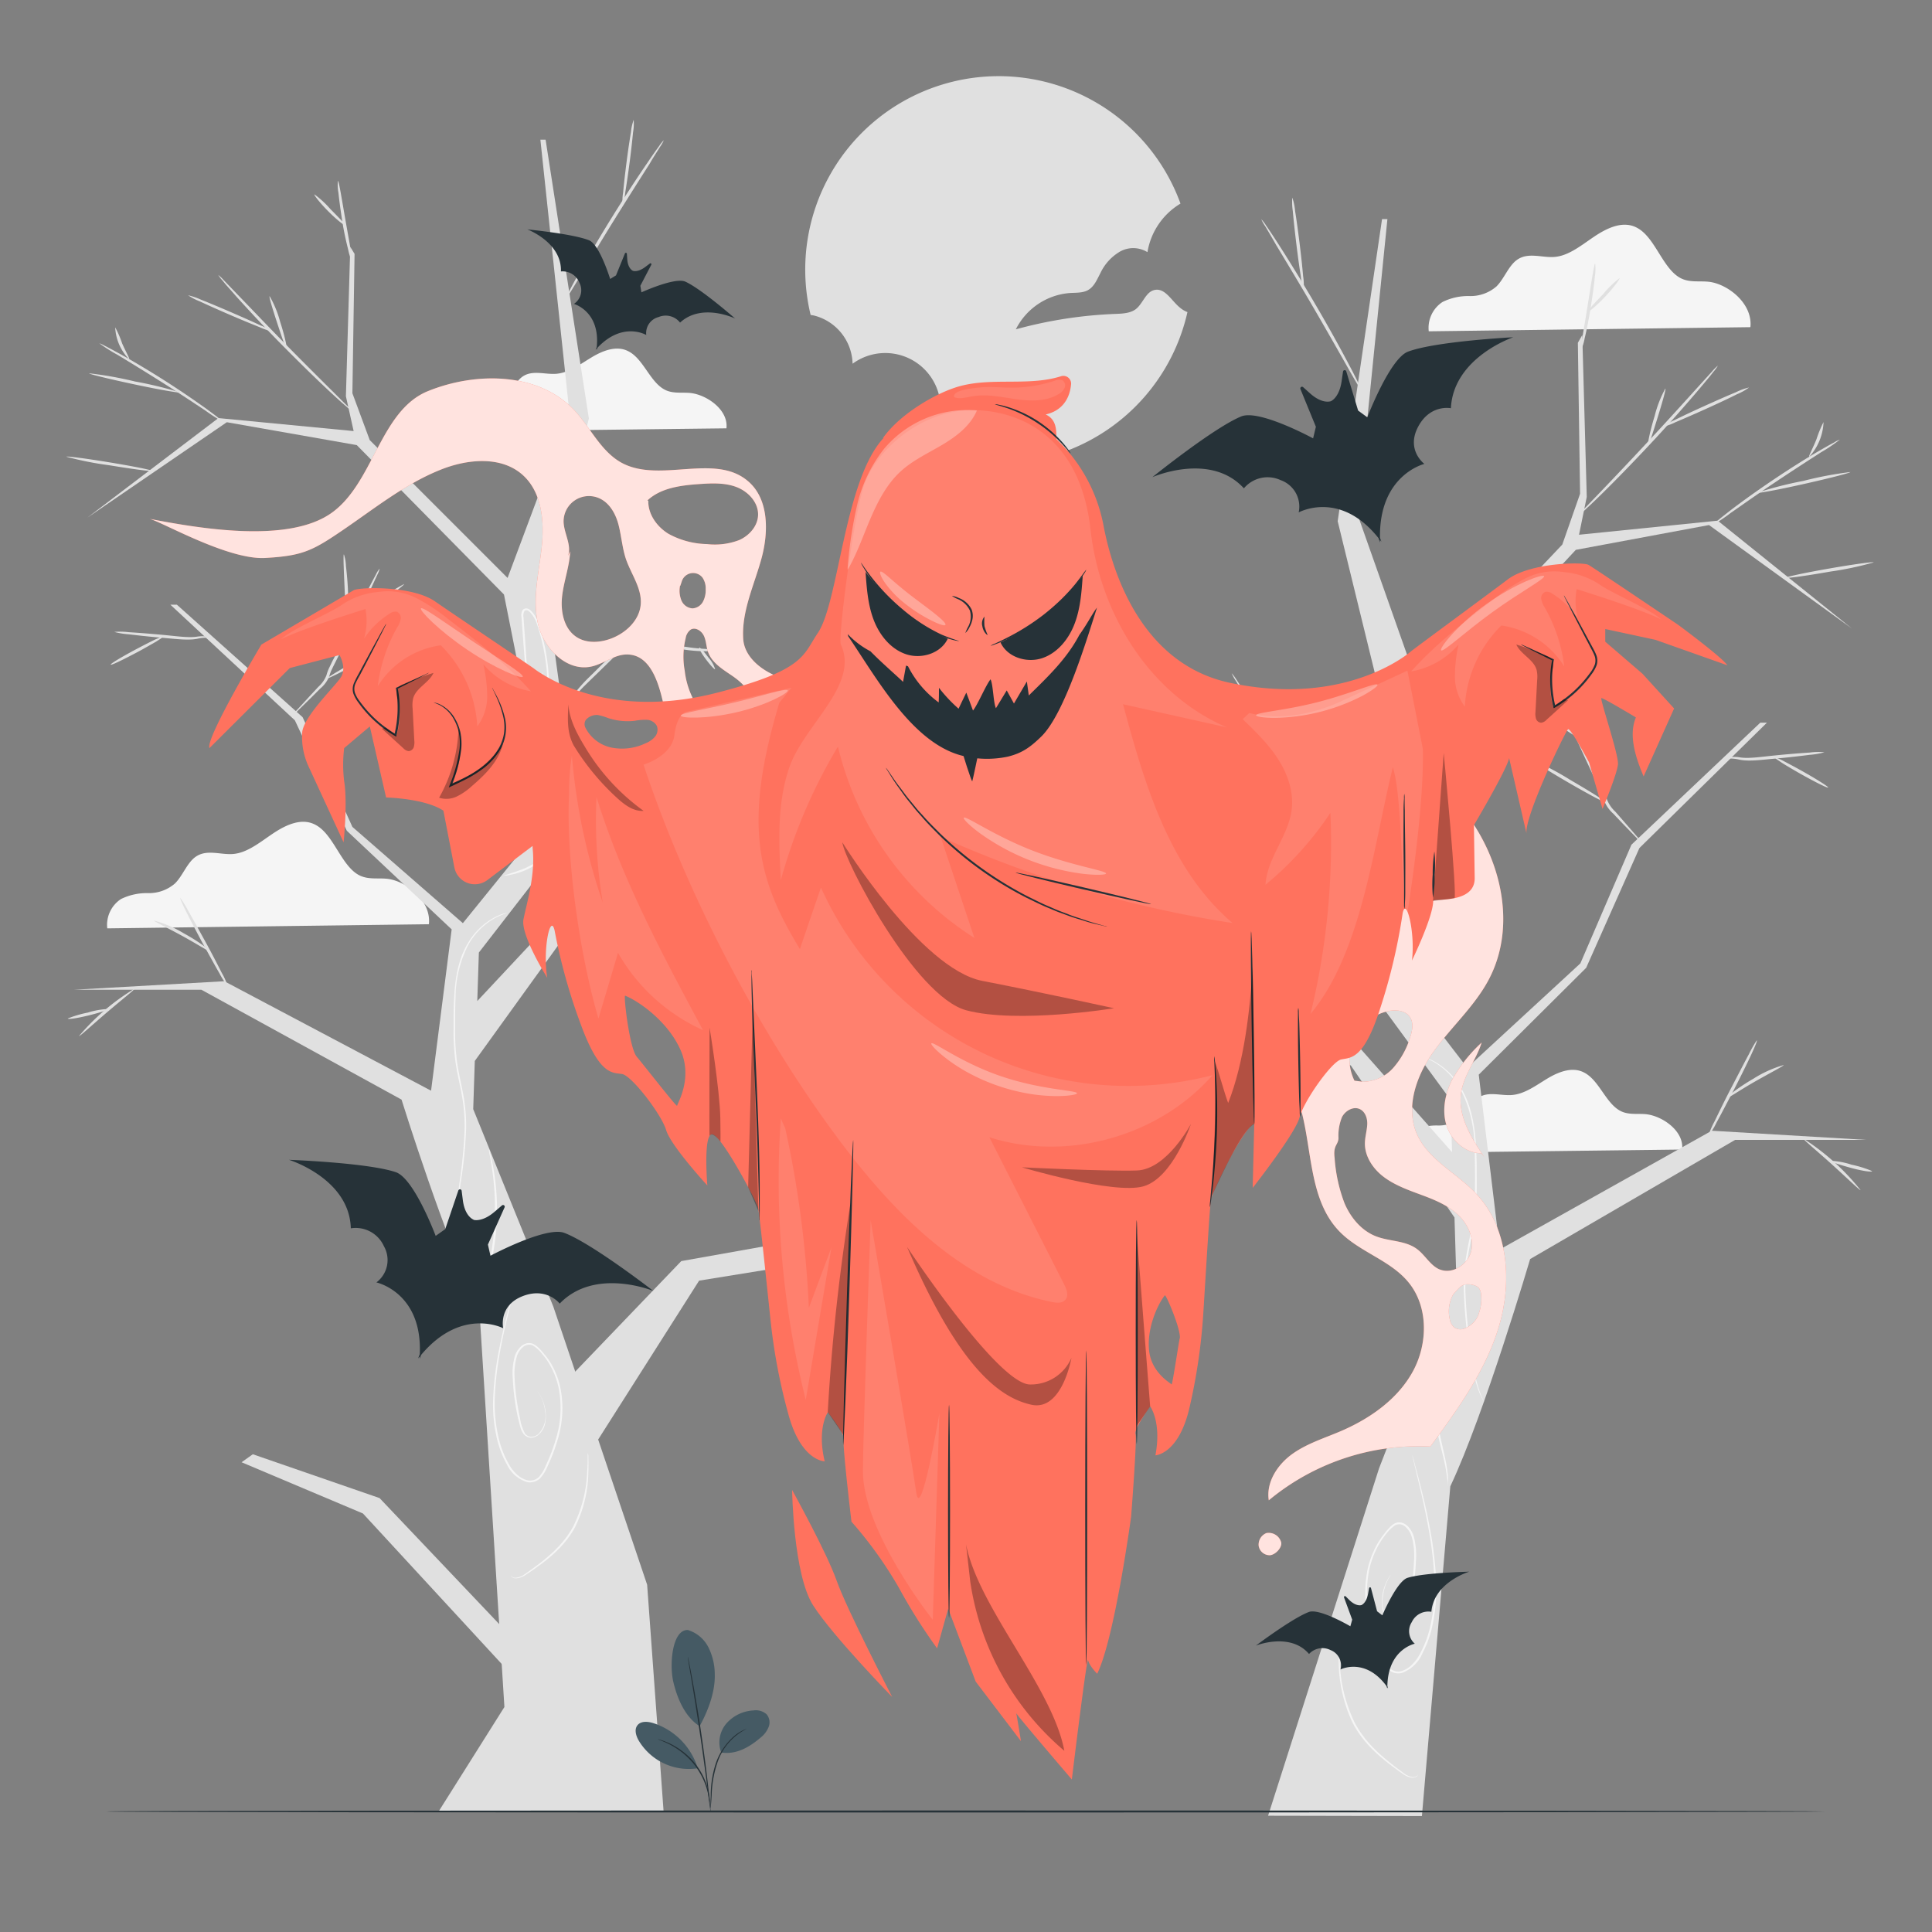 <svg xmlns="http://www.w3.org/2000/svg"
    viewBox="0 0 500 500">
    <rect x="0" y="0" width="500" height="500" fill="#808080" stroke="none"/>
    <g id="freepik--background-complete--inject-2">
        <path
            d="M453,84.67c.65-6.15-5.88-11.21-10.79-11.75-2.33-.25-4.75.22-7-.81-4.8-2.22-6.72-10.48-11.41-13.08-3.49-2-7.52-.23-10.91,2s-6.75,5.14-10.54,5.46c-3.31.28-6.89-1.34-9.82.81-2.16,1.58-3.28,4.89-5.26,6.84a10.23,10.23,0,0,1-6.87,2.48,15,15,0,0,0-7.09,1.54,8,8,0,0,0-3.55,7.58Z"
            style="fill:#f5f5f5">
        </path>
        <path
            d="M111,239.19c.65-6.15-5.88-11.21-10.79-11.76-2.33-.24-4.75.23-7-.8-4.8-2.22-6.72-10.49-11.41-13.08-3.49-2-7.52-.23-10.91,2s-6.75,5.14-10.54,5.46c-3.31.28-6.89-1.35-9.82.8-2.16,1.59-3.28,4.9-5.26,6.84a10.25,10.25,0,0,1-6.88,2.49,15.13,15.13,0,0,0-7.08,1.53,8,8,0,0,0-3.55,7.59Z"
            style="fill:#f5f5f5">
        </path>
        <path
            d="M188,110.85c.56-4.79-5.12-8.73-9.39-9.15-2-.19-4.14.17-6.1-.63-4.18-1.73-5.85-8.16-9.92-10.18-3-1.54-6.55-.18-9.5,1.6s-5.87,4-9.17,4.25c-2.88.21-6-1-8.54.62-1.88,1.24-2.86,3.81-4.58,5.33a9.59,9.59,0,0,1-6,1.93,14.54,14.54,0,0,0-6.17,1.19,6,6,0,0,0-3.08,5.91Z"
            style="fill:#f5f5f5">
        </path>
        <path
            d="M435.33,297.5c.56-4.78-5.11-8.72-9.39-9.15-2-.19-4.13.18-6.1-.62-4.17-1.73-5.85-8.16-9.92-10.18-3-1.55-6.55-.18-9.5,1.6s-5.87,4-9.17,4.24c-2.88.22-6-1-8.54.63-1.88,1.24-2.86,3.81-4.58,5.32a9.6,9.6,0,0,1-6,1.94,14.31,14.31,0,0,0-6.16,1.19,6,6,0,0,0-3.09,5.91Z"
            style="fill:#f5f5f5">
        </path>
        <g id="freepik--freepik--Trees--inject-216--inject-2">
            <path
                d="M443,292.63l-54.84,30.72-5.46-45.23,27.8-27.65,13.78-31,33-32.44h-1.72L422.22,218.6,409,249.32l-29.29,27L357,246.75l11.77-62.56,39.05-41.89,34.47-6.42,37,26.8-34.74-27.93-35.9,3.64,2-9.78-1.16-41.9-1.14,2,.57,39.08-4.6,13.14-36.6,38.65-16.36-46.35,7.7-76.53h-1.39l-11.48,78.19,11.48,46.91-8.7,66.8,26.4,36,.42,13.59-26.11-29.51-65.32-18.49-12.54-20.92-.83,2.5,12.24,23.11,66.35,20.85,26.84,39.36.41,13.51L356.9,380l-28.72,89.91,39.81.08,7.35-85.33C384.18,366,396,325.84,396,325.84L449.05,295H483Z"
                style="fill:#e0e0e0">
            </path>
            <path
                d="M396.81,196.77c-.12.21,4,2.8,9.19,5.81s9.5,5.3,9.62,5.1-4-2.8-9.19-5.81A74.92,74.92,0,0,0,396.81,196.77Z"
                style="fill:#e0e0e0">
            </path>
            <path
                d="M318.76,174.23a11.34,11.34,0,0,0,1.09,2c.76,1.25,1.87,3.08,3.36,5.27A147.31,147.31,0,0,0,336,197.81c2.71,3,5.45,5.75,7.88,8.26,1.22,1.26,2.42,2.42,3.46,3.57s2,2.26,2.78,3.3c1.62,2.06,2.78,3.83,3.64,5.05a16.32,16.32,0,0,0,1.31,1.89,9.84,9.84,0,0,0-1-2,56.49,56.49,0,0,0-3.45-5.25c-.79-1.06-1.69-2.2-2.71-3.39s-2.21-2.35-3.42-3.63c-2.42-2.56-5.13-5.3-7.82-8.29a182.61,182.61,0,0,1-12.94-16.07c-1.54-2.13-2.78-3.9-3.59-5.12A12.75,12.75,0,0,0,318.76,174.23Z"
                style="fill:#e0e0e0">
            </path>
            <path
                d="M374.76,384.5a3.53,3.53,0,0,0,0-.46v-1.35a32.53,32.53,0,0,0-.66-4.81c-.4-2-1-4.35-1.53-7a76.29,76.29,0,0,1-1.15-8.66,80,80,0,0,1,.4-15.85c.27-2,.53-3.65.74-4.77.08-.48.15-.91.22-1.35s.07-.45,0-.46a3.22,3.22,0,0,0-.14.44c-.09.38-.21.8-.32,1.27-.26,1.12-.59,2.7-.9,4.76a71.63,71.63,0,0,0,.65,24.65c.53,2.7,1.2,5,1.63,7a37.87,37.87,0,0,1,.82,4.74A10.78,10.78,0,0,1,374.76,384.5Z"
                style="fill:#f5f5f5">
            </path>
            <path
                d="M359.87,407.57a9.35,9.35,0,0,0-.82,1.35,11.91,11.91,0,0,0-1.29,7.31,5.94,5.94,0,0,0,1.67,3.4,3.16,3.16,0,0,0,1.94,1,2.54,2.54,0,0,0,2.11-1,5.89,5.89,0,0,0,1-2.2c.19-.79.39-1.59.57-2.41a68.86,68.86,0,0,0,1.39-11,19.14,19.14,0,0,0-.5-6.17,6.26,6.26,0,0,0-1.64-2.89,3.65,3.65,0,0,0-1.52-.89,2.53,2.53,0,0,0-1.83.2,5.43,5.43,0,0,0-1.39,1.12,12.3,12.3,0,0,0-1.16,1.36,19.92,19.92,0,0,0-2,2.9,24.22,24.22,0,0,0-2.53,6.76,31.58,31.58,0,0,0,.8,15,51.74,51.74,0,0,0,2.61,7.21,11.27,11.27,0,0,0,1.9,3.31,3.71,3.71,0,0,0,3.7,1,9.16,9.16,0,0,0,5.22-5,28.34,28.34,0,0,0,2.44-6.46,44.84,44.84,0,0,0,1.12-12.65,92.29,92.29,0,0,0-1.19-11c-1.13-6.66-2.5-12-3.45-15.63-.47-1.77-.85-3.18-1.11-4.21s-.43-1.45-.43-1.45.1.51.33,1.48.59,2.45,1,4.23c.88,3.66,2.2,9,3.28,15.64a95.65,95.65,0,0,1,1.13,10.94,44.77,44.77,0,0,1-1.17,12.53,27.7,27.7,0,0,1-2.41,6.35,10.94,10.94,0,0,1-2,2.88,6.81,6.81,0,0,1-2.95,1.9,3.25,3.25,0,0,1-3.2-.92,10.8,10.8,0,0,1-1.79-3.17,51.88,51.88,0,0,1-2.6-7.16,31,31,0,0,1-.79-14.76,23.33,23.33,0,0,1,2.47-6.62,19.68,19.68,0,0,1,1.95-2.85,9.86,9.86,0,0,1,2.39-2.3,2.39,2.39,0,0,1,2.78.61,5.76,5.76,0,0,1,1.53,2.7,18.57,18.57,0,0,1,.51,6A68,68,0,0,1,364.58,415a12.81,12.81,0,0,1-1.39,4.5,2.19,2.19,0,0,1-1.82.86,2.94,2.94,0,0,1-1.78-.88,7.59,7.59,0,0,1-1.68-6.33,12.48,12.48,0,0,1,1.2-4.14c.22-.45.41-.77.54-1A2.52,2.52,0,0,0,359.87,407.57Z"
                style="fill:#f5f5f5">
            </path>
            <path
                d="M346.54,423.71a3.53,3.53,0,0,0,0,.46,8.41,8.41,0,0,1-.08,1.35c0,1.15-.08,2.8,0,4.85a37.4,37.4,0,0,0,3.6,15.5c2.95,5.69,7.7,9.34,11,11.78.84.63,1.6,1.17,2.3,1.63a4.88,4.88,0,0,0,2,.77,1.68,1.68,0,0,0,1.32-.33.75.75,0,0,0,.27-.39,1.59,1.59,0,0,1-.33.31,1.57,1.57,0,0,1-1.23.22,4.67,4.67,0,0,1-1.9-.81l-2.24-1.67c-3.22-2.51-7.87-6.16-10.74-11.73a39,39,0,0,1-3.77-15.31c-.12-2-.14-3.67-.15-4.81A11,11,0,0,0,346.54,423.71Z"
                style="fill:#f5f5f5">
            </path>
            <path
                d="M367.81,273.41a19.25,19.25,0,0,1,3.5,1.56,19,19,0,0,1,6.95,7.47,34,34,0,0,1,3.35,14.68c.11,2.85.12,5.86.12,9a68.45,68.45,0,0,1-.58,9.6c-.47,3.27-1.22,6.42-1.71,9.46a48.58,48.58,0,0,0-.61,9,128.84,128.84,0,0,0,1.46,15.19,49.3,49.3,0,0,0,2.19,10,20,20,0,0,0,1.59,3.45s-.11-.31-.39-.89a21.25,21.25,0,0,1-1-2.61,52.16,52.16,0,0,1-2.05-10,139.8,139.8,0,0,1-1.39-15.15,51.21,51.21,0,0,1,.63-8.92c.49-3.08,1.25-6.23,1.72-9.46a67.82,67.82,0,0,0,.59-9.66c0-3.12,0-6.14-.17-9-.24-5.73-1.31-10.94-3.49-14.86a18.6,18.6,0,0,0-7.16-7.48,13.24,13.24,0,0,0-2.62-1.14Z"
                style="fill:#f5f5f5">
            </path>
            <path
                d="M358,257.88a7.84,7.84,0,0,0,1.3,1.26,18,18,0,0,0,7.88,3.66,5.46,5.46,0,0,0,1.8.22q-2.93-.9-5.75-2.08A58.07,58.07,0,0,1,358,257.88Z"
                style="fill:#f5f5f5">
            </path>
            <path
                d="M354.37,220.56a12.23,12.23,0,0,0-.21,3,47.28,47.28,0,0,0,.57,7.13,46.15,46.15,0,0,0,1.69,7,14.47,14.47,0,0,0,1.12,2.77,22,22,0,0,0-.77-2.86,62.33,62.33,0,0,1-2.25-14A28.94,28.94,0,0,0,354.37,220.56Z"
                style="fill:#f5f5f5">
            </path>
            <path
                d="M358.47,205.87a7.12,7.12,0,0,0,.07.92c0,.59.14,1.48.15,2.62a30.41,30.41,0,0,1-1.39,9.46h.35a10,10,0,0,1-.68-5.5c.12-2,.25-4.19.43-6.45a59.57,59.57,0,0,1,2.68-14.36,8.67,8.67,0,0,1,2-3.48c.43-.47,1.07-.66,1.39-.2a2.91,2.91,0,0,1,.22,1.77q-.27,3.91-.5,7.51l-.82,12.74a68,68,0,0,1-.82,8.54c-.19,1-.39,1.75-.54,2.27a6.94,6.94,0,0,0-.22.78,6.41,6.41,0,0,0,.32-.76,22.15,22.15,0,0,0,.64-2.25,60.15,60.15,0,0,0,1-8.56c.27-3.66.57-8,.92-12.73.17-2.39.35-4.9.53-7.51a3.25,3.25,0,0,0-.29-2.08,1.14,1.14,0,0,0-1.16-.46,2.06,2.06,0,0,0-1,.59,9,9,0,0,0-2.08,3.66A59.65,59.65,0,0,0,357,206.88q-.24,3.41-.39,6.47a10.2,10.2,0,0,0,.78,5.69l.22.38.13-.42a28.64,28.64,0,0,0,1.22-9.6,16.09,16.09,0,0,0-.25-2.64A4.43,4.43,0,0,0,358.47,205.87Z"
                style="fill:#f5f5f5">
            </path>
            <path
                d="M454.65,269.24a29.1,29.1,0,0,0-2,3.51c-1.19,2.2-2.77,5.27-4.55,8.68s-3.28,6.51-4.37,8.77a21.17,21.17,0,0,0-1.6,3.73,18.09,18.09,0,0,0,2.14-3.48c1.21-2.18,2.78-5.25,4.59-8.66C452.32,275,455,269.36,454.65,269.24Z"
                style="fill:#e0e0e0">
            </path>
            <path
                d="M446.84,284.21c.16.19,3.3-2,7.37-4.32s7.5-4.06,7.41-4.26a29.81,29.81,0,0,0-7.84,3.54C449.65,281.55,446.7,284,446.84,284.21Z"
                style="fill:#e0e0e0">
            </path>
            <path
                d="M466.77,294.71c-.15.19,3.3,3,7.35,6.66s7.22,6.76,7.4,6.64a60.6,60.6,0,0,0-14.75-13.3Z"
                style="fill:#e0e0e0">
            </path>
            <path
                d="M473.68,300.41c-.07.22,2.29,1,5.28,1.82s5.49,1.17,5.56.86a27.48,27.48,0,0,0-5.31-1.66A20,20,0,0,0,473.68,300.41Z"
                style="fill:#e0e0e0">
            </path>
            <path
                d="M401.81,176.93a8.3,8.3,0,0,0,.64,1.77l2,4.69c1.74,3.94,4.17,9.37,6.95,15.33l2,4.35c.32.7.65,1.35,1,2.07a11.94,11.94,0,0,1,.72,2,9,9,0,0,0,2.39,3.43l2.45,2.58,3.58,3.7a8.51,8.51,0,0,0,1.39,1.29,6.72,6.72,0,0,0-1.15-1.5l-3.38-3.88-2.36-2.71a8.32,8.32,0,0,1-2.17-3.2,12.58,12.58,0,0,0-.72-2.09l-1-2.08c-.65-1.36-1.32-2.87-2-4.37-2.78-6-5.31-11.37-7.2-15.24-.89-1.81-1.64-3.36-2.26-4.59A7.67,7.67,0,0,0,401.81,176.93Z"
                style="fill:#e0e0e0">
            </path>
            <path
                d="M395.27,181.26c-.14.19,2.71,2.48,6.38,5.15s6.77,4.67,7,4.48a81.41,81.41,0,0,0-13.29-9.63Z"
                style="fill:#e0e0e0">
            </path>
            <path
                d="M410.35,195.58c.23,0,.39-5.08.65-11.34s.5-11.33.27-11.35a12.32,12.32,0,0,0-.55,3.3c-.22,2.05-.44,4.88-.57,8s-.14,6-.08,8.11A12.69,12.69,0,0,0,410.35,195.58Z"
                style="fill:#e0e0e0">
            </path>
            <path
                d="M446.41,196.45a5.37,5.37,0,0,1,1-.14,11,11,0,0,1,2.69.27c2.39.54,5.68.07,9.21-.24s6.78-.7,9.12-1a18.33,18.33,0,0,0,3.74-.66,16.74,16.74,0,0,0-3.81.08c-2.34.15-5.56.4-9.13.76s-6.76.86-9,.48a8.64,8.64,0,0,0-2.78,0C446.68,196.15,446.38,196.41,446.41,196.45Z"
                style="fill:#e0e0e0">
            </path>
            <path
                d="M459.53,196.06s.07,0,0-.07-.15-.12-.21,0,.21.27.35.42l1.39.94c1.22.79,2.95,1.8,4.88,2.9,3.86,2.17,7.07,3.77,7.18,3.56s-2.91-2.12-6.76-4.28c-1.92-1.08-3.69-2-5-2.7A12.33,12.33,0,0,0,459.53,196.06Z"
                style="fill:#e0e0e0">
            </path>
            <path
                d="M443.05,136a44.09,44.09,0,0,0,4.85-3.25c3-2.08,7-4.93,11.6-8s8.76-5.75,11.79-7.7a42,42,0,0,0,4.85-3.27,6.4,6.4,0,0,0-1.39.68c-.9.47-2.17,1.19-3.74,2.09-3.13,1.82-7.38,4.46-11.95,7.53s-8.62,6-11.48,8.2c-1.39,1.1-2.57,2-3.35,2.7S443,135.92,443.05,136Z"
                style="fill:#e0e0e0">
            </path>
            <path
                d="M468.22,118.23a14.09,14.09,0,0,0,3.71-9,30.12,30.12,0,0,0-1.84,4.48C469.08,116.2,468,118.09,468.22,118.23Z"
                style="fill:#e0e0e0">
            </path>
            <path
                d="M454.68,127.54c0,.23,5.56-.8,12.19-2.29s12-2.86,12-3.09a94.58,94.58,0,0,0-12.17,2.3A96.85,96.85,0,0,0,454.68,127.54Z"
                style="fill:#e0e0e0">
            </path>
            <path
                d="M409.1,132.86a10.65,10.65,0,0,0,1.57-1.35c1-.89,2.36-2.21,4.06-3.88,3.37-3.31,7.95-8,12.85-13.25s9.2-10.19,12.26-13.79c1.51-1.81,2.78-3.28,3.54-4.31a9.27,9.27,0,0,0,1.21-1.66,11.19,11.19,0,0,0-1.46,1.46l-3.75,4.13c-3.17,3.5-7.53,8.34-12.44,13.61s-9.39,10-12.66,13.41l-3.85,4A10,10,0,0,0,409.1,132.86Z"
                style="fill:#e0e0e0">
            </path>
            <path
                d="M430.25,110.48a15.7,15.7,0,0,0,3.4-1.23c2.06-.86,4.88-2.09,8-3.5s5.86-2.7,7.86-3.71a14.63,14.63,0,0,0,3.14-1.76,15.89,15.89,0,0,0-3.4,1.23c-2.06.85-4.86,2.08-8,3.5s-5.87,2.7-7.86,3.7A16.52,16.52,0,0,0,430.25,110.48Z"
                style="fill:#e0e0e0">
            </path>
            <path
                d="M431,100.54a29.65,29.65,0,0,0-2.78,7.13c-1.25,4.06-1.9,7.42-1.68,7.48s1.25-3.22,2.5-7.25S431.21,100.6,431,100.54Z"
                style="fill:#e0e0e0">
            </path>
            <path
                d="M352.59,101.51a9.44,9.44,0,0,0-.81-1.88c-.57-1.17-1.39-2.86-2.51-4.95-2.18-4.16-5.3-9.85-8.91-16S333.31,67,330.74,63c-1.28-2-2.33-3.56-3.08-4.64a10.31,10.31,0,0,0-1.24-1.63,8.82,8.82,0,0,0,1,1.79c.75,1.27,1.71,2.88,2.78,4.77,2.43,4.06,5.78,9.57,9.39,15.76s6.8,11.81,9.11,15.89q1.63,2.91,2.78,4.83A9.29,9.29,0,0,0,352.59,101.51Z"
                style="fill:#e0e0e0">
            </path>
            <path
                d="M337.38,75a14.81,14.81,0,0,0-.13-3.52c-.19-2.18-.5-5.17-.91-8.46s-.82-6.27-1.17-8.42a14.59,14.59,0,0,0-.72-3.46,15.36,15.36,0,0,0,.13,3.52c.19,2.18.51,5.17.91,8.46s.82,6.28,1.16,8.42A14.61,14.61,0,0,0,337.38,75Z"
                style="fill:#e0e0e0">
            </path>
            <path
                d="M412.82,68.18c-.23,0-1,5-2,11.27s-1.95,11.26-1.71,11.32a13.2,13.2,0,0,0,1-3.23c.49-2,1.06-4.83,1.57-8s.88-6,1.07-8A11.9,11.9,0,0,0,412.82,68.18Z"
                style="fill:#e0e0e0">
            </path>
            <path
                d="M411,80.62c.17.16,2.25-1.53,4.5-3.94s3.81-4.55,3.63-4.7a26.92,26.92,0,0,0-4.25,4.15C412.6,78.51,410.79,80.44,411,80.62Z"
                style="fill:#e0e0e0">
            </path>
            <path
                d="M462.23,149.51c0,.23,5.15-.48,11.41-1.58a83.17,83.17,0,0,0,11.26-2.38c0-.23-5.16.48-11.41,1.57S462.19,149.28,462.23,149.51Z"
                style="fill:#e0e0e0">
            </path>
            <path
                d="M310.45,199.49a10.08,10.08,0,0,0,3.61.61,38.43,38.43,0,0,0,8.82-.8l8.58-1.77a23,23,0,0,0,3.58-.74,12.53,12.53,0,0,0-3.67.16c-2.24.27-5.3.89-8.66,1.54a53.23,53.23,0,0,1-8.63,1A34.14,34.14,0,0,0,310.45,199.49Z"
                style="fill:#e0e0e0">
            </path>
            <path
                d="M312.8,205.16c.19.13,1.31-1.13,2.47-2.81s2-3.13,1.75-3.27-1.29,1.14-2.46,2.81A8.75,8.75,0,0,0,312.8,205.16Z"
                style="fill:#e0e0e0">
            </path>
        </g>
        <g id="freepik--freepik-trees-inject-216--inject-2">
            <path
                d="M19.06,256.15H52.13l51.79,28.43s11.51,37.05,20.14,54.25l6.48,102.94-17,27,58.19-.09-4.25-58.56-24.29-72-20.72-51.08.41-12.47,26.19-36.32,64.74-19.25,11.94-21.33-.81-2.31-12.23,19.31L149,231.83l-25.48,27.24.41-12.55,25.76-33.25-8.49-61.66,11.2-43.29-11.2-72.17h-1.35l7.51,70.64-16,42.78L95.69,113.9,91.2,101.77l.56-36.07-1.11-1.81-1.13,38.67,2,9-35-3.36L22.56,134,58.7,109.27l33.63,5.92,38.1,38.67,11.49,57.73-22.13,27.32L91.2,214,78.32,185.61,45.77,156.49H44.09l32.22,29.93L89.76,215l27.13,25.52-5.33,41.75L58.05,253.94Z"
                style="fill:#e0e0e0">
            </path>
            <path
                d="M93.72,170.17c-5.07,2.78-9.07,5.18-9,5.37s4.31-1.92,9.38-4.71,9.09-5.17,9-5.36A74.13,74.13,0,0,0,93.72,170.17Z"
                style="fill:#e0e0e0">
            </path>
            <path
                d="M177.94,146.37c-.79,1.13-2,2.76-3.5,4.73a170.58,170.58,0,0,1-12.63,14.83c-2.63,2.76-5.27,5.29-7.63,7.65-1.18,1.18-2.35,2.26-3.34,3.35s-1.87,2.15-2.64,3.13a51.12,51.12,0,0,0-3.37,4.84,8.85,8.85,0,0,0-1,1.9,14.52,14.52,0,0,0,1.28-1.75c.84-1.12,2-2.75,3.55-4.66.8-1,1.69-2,2.71-3s2.18-2.13,3.38-3.29c2.37-2.32,5-4.84,7.69-7.62a140.39,140.39,0,0,0,12.49-15c1.45-2,2.53-3.7,3.28-4.86a10.82,10.82,0,0,0,1.06-1.87A11.31,11.31,0,0,0,177.94,146.37Z"
                style="fill:#e0e0e0">
            </path>
            <path
                d="M124.86,337a34.4,34.4,0,0,1,.8-4.38c.42-1.83,1.07-3.95,1.59-6.45a62.6,62.6,0,0,0,.63-22.75c-.29-1.89-.62-3.35-.88-4.39-.11-.43-.22-.82-.31-1.17a2,2,0,0,0-.14-.41c-.06,0-.06,0,0,.42s.14.81.22,1.25c.2,1,.46,2.53.72,4.4a69.52,69.52,0,0,1,.39,14.63,67.52,67.52,0,0,1-1.12,8c-.49,2.43-1.1,4.6-1.49,6.45a26.54,26.54,0,0,0-.64,4.44v1.24a1.55,1.55,0,0,0,0,.43A9.54,9.54,0,0,1,124.86,337Z"
                style="fill:#f5f5f5">
            </path>
            <path
                d="M139.37,360.46c.12.2.31.5.53.91a11,11,0,0,1,1.16,3.81,6.73,6.73,0,0,1-1.64,5.85,2.92,2.92,0,0,1-1.73.81,2.18,2.18,0,0,1-1.78-.79,11.3,11.3,0,0,1-1.35-4.16,59,59,0,0,1-1.36-10.06,16.11,16.11,0,0,1,.5-5.57,5.22,5.22,0,0,1,1.49-2.49,2.42,2.42,0,0,1,2.71-.56,9.13,9.13,0,0,1,2.34,2.12,18.11,18.11,0,0,1,1.9,2.63,20.72,20.72,0,0,1,2.41,6.11,27.26,27.26,0,0,1-.77,13.62,46.44,46.44,0,0,1-2.54,6.61,9.58,9.58,0,0,1-1.75,2.92,3.29,3.29,0,0,1-3.12.85,6.62,6.62,0,0,1-2.87-1.75,10.21,10.21,0,0,1-1.94-2.65,24.76,24.76,0,0,1-2.35-5.87,39.15,39.15,0,0,1-1.14-11.56,83.82,83.82,0,0,1,1.1-10.1c1.06-6.15,2.35-11.05,3.2-14.43.44-1.65.77-3,1-3.91s.32-1.37.32-1.37-.16.4-.42,1.35-.62,2.24-1.08,3.88c-.93,3.38-2.27,8.28-3.37,14.43a80.5,80.5,0,0,0-1.16,10.14,38.89,38.89,0,0,0,1.09,11.67,25.32,25.32,0,0,0,2.38,6,8.74,8.74,0,0,0,5.1,4.62,3.73,3.73,0,0,0,3.6-1,10.13,10.13,0,0,0,1.86-3,46.36,46.36,0,0,0,2.55-6.66A27.55,27.55,0,0,0,145,359a21.37,21.37,0,0,0-2.46-6.23,17.7,17.7,0,0,0-2-2.68,9.82,9.82,0,0,0-1.12-1.25,5.58,5.58,0,0,0-1.36-1,2.57,2.57,0,0,0-1.79-.18,3.54,3.54,0,0,0-1.48.82,5.71,5.71,0,0,0-1.6,2.67,16.3,16.3,0,0,0-.48,5.69,59.59,59.59,0,0,0,1.35,10.12c.18.77.37,1.5.56,2.22a5.36,5.36,0,0,0,.95,2,2.54,2.54,0,0,0,2.06.9,3.24,3.24,0,0,0,1.9-.91,5.38,5.38,0,0,0,1.62-3.14,10.48,10.48,0,0,0-1.26-6.74,7.16,7.16,0,0,0-.8-1.25A2.58,2.58,0,0,0,139.37,360.46Z"
                style="fill:#f5f5f5">
            </path>
            <path
                d="M152.1,376.6c0,1,0,2.57-.15,4.44a34.46,34.46,0,0,1-3.67,14.13c-2.81,5.14-7.34,8.5-10.48,10.82l-2.19,1.54a4.7,4.7,0,0,1-1.85.75,1.61,1.61,0,0,1-1.2-.2,1.66,1.66,0,0,1-.32-.29.7.7,0,0,0,.25.36,1.7,1.7,0,0,0,1.29.3,4.76,4.76,0,0,0,2-.71c.68-.42,1.43-.92,2.24-1.5,3.21-2.25,7.85-5.62,10.73-10.87a33.09,33.09,0,0,0,3.51-14.31c.08-1.89,0-3.42,0-4.48a7.05,7.05,0,0,1-.08-1.24,3.08,3.08,0,0,0,0-.43A9.52,9.52,0,0,0,152.1,376.6Z"
                style="fill:#f5f5f5">
            </path>
            <path
                d="M130.5,236.39a13.67,13.67,0,0,0-2.56,1.06,17.71,17.71,0,0,0-7,6.9c-2.13,3.61-3.17,8.43-3.4,13.72-.16,2.65-.16,5.44-.16,8.32a57.94,57.94,0,0,0,.57,8.92c.46,3,1.2,5.88,1.68,8.73a44.47,44.47,0,0,1,.61,8.23,121.58,121.58,0,0,1-1.36,14,46.3,46.3,0,0,1-2,9.27,20.32,20.32,0,0,1-1,2.4c-.27.54-.38.83-.38.83a17,17,0,0,0,1.55-3.18,43.74,43.74,0,0,0,2.14-9.27,113.84,113.84,0,0,0,1.43-14,43,43,0,0,0-.6-8.32c-.48-2.81-1.21-5.71-1.67-8.73a59.75,59.75,0,0,1-.57-8.86c0-2.88,0-5.66.12-8.29a30,30,0,0,1,3.27-13.55,18,18,0,0,1,6.78-6.89,19,19,0,0,1,3.42-1.44Z"
                style="fill:#f5f5f5">
            </path>
            <path
                d="M135.88,224.69q-2.74,1.09-5.61,1.92a5.77,5.77,0,0,0,1.76-.2,19.58,19.58,0,0,0,4.07-1.25,18.7,18.7,0,0,0,3.62-2.13,7.34,7.34,0,0,0,1.26-1.16A57.19,57.19,0,0,1,135.88,224.69Z"
                style="fill:#f5f5f5">
            </path>
            <path
                d="M144.37,190.14a54.43,54.43,0,0,1-2.19,12.94,19.89,19.89,0,0,0-.75,2.64,12.8,12.8,0,0,0,1.09-2.56,40.88,40.88,0,0,0,1.65-6.42,42.78,42.78,0,0,0,.56-6.59,10.9,10.9,0,0,0-.21-2.73A24.79,24.79,0,0,0,144.37,190.14Z"
                style="fill:#f5f5f5">
            </path>
            <path
                d="M140.33,174.69a15,15,0,0,0-.24,2.43,25.23,25.23,0,0,0,1.19,8.87l.12.38.22-.34a9,9,0,0,0,.76-5.26c-.1-1.88-.22-3.87-.38-6a51.94,51.94,0,0,0-2.62-13.37,8.22,8.22,0,0,0-2-3.38,1.93,1.93,0,0,0-1-.55,1.17,1.17,0,0,0-1.13.42,2.82,2.82,0,0,0-.28,1.93c.18,2.4.35,4.72.51,6.93.34,4.39.64,8.37.9,11.75a52.31,52.31,0,0,0,1,7.89,19.3,19.3,0,0,0,.63,2.09,4.82,4.82,0,0,0,.31.7,6.14,6.14,0,0,0-.22-.73c-.15-.47-.34-1.18-.53-2.09a61.49,61.49,0,0,1-.8-7.89l-.8-11.74c-.15-2.23-.31-4.53-.49-6.94a2.63,2.63,0,0,1,.22-1.63c.31-.43.94-.25,1.36.18a8,8,0,0,1,1.91,3.21,52.93,52.93,0,0,1,2.62,13.26c.17,2.08.29,4.08.42,5.95a8.86,8.86,0,0,1-.67,5.07h.34a26.21,26.21,0,0,1-1.35-8.73c0-1,.14-1.87.14-2.42a6,6,0,0,0,.07-.85A4.13,4.13,0,0,0,140.33,174.69Z"
                style="fill:#f5f5f5">
            </path>
            <path
                d="M52.35,243.94c1.76,3.14,3.3,6,4.47,8a17.16,17.16,0,0,0,2.09,3.21,18.09,18.09,0,0,0-1.56-3.45c-1.05-2.08-2.52-4.95-4.25-8.09s-3.29-6-4.45-8a27,27,0,0,0-2-3.24C46.38,232.46,49,237.66,52.35,243.94Z"
                style="fill:#e0e0e0">
            </path>
            <path
                d="M47.52,241.52a29.53,29.53,0,0,0-7.65-3.27c-.09.19,3.26,1.76,7.23,3.93s7,4.16,7.19,4S51.55,243.71,47.52,241.52Z"
                style="fill:#e0e0e0">
            </path>
            <path
                d="M34.84,255.86a58.12,58.12,0,0,0-14.39,12.27c.18.12,3.26-2.74,7.22-6.12s7.32-6,7.17-6.15Z"
                style="fill:#e0e0e0">
            </path>
            <path
                d="M22.71,262.06a28.59,28.59,0,0,0-5.18,1.53c.06.29,2.5-.08,5.42-.8s5.22-1.47,5.15-1.67A20.45,20.45,0,0,0,22.71,262.06Z"
                style="fill:#e0e0e0">
            </path>
            <path
                d="M97.32,148.62c-.61,1.13-1.35,2.56-2.21,4.23-1.85,3.58-4.32,8.55-7,14.07-.66,1.38-1.31,2.78-2,4l-.92,1.92a11.17,11.17,0,0,0-.71,1.93,7.87,7.87,0,0,1-2.11,3l-2.31,2.49-3.29,3.58a6.76,6.76,0,0,0-1.13,1.38A8.06,8.06,0,0,0,77,184l3.5-3.42,2.38-2.38a8.12,8.12,0,0,0,2.33-3.17,10.58,10.58,0,0,1,.71-1.87c.3-.66.62-1.26.94-1.91l2-4c2.71-5.5,5.08-10.52,6.78-14.15l2-4.33a6.88,6.88,0,0,0,.63-1.63A6.36,6.36,0,0,0,97.32,148.62Z"
                style="fill:#e0e0e0">
            </path>
            <path
                d="M104.57,151.15a79.26,79.26,0,0,0-13,8.89c.17.18,3.2-1.68,6.78-4.14s6.36-4.57,6.22-4.75Z"
                style="fill:#e0e0e0">
            </path>
            <path
                d="M90.17,161.37c.06-2,0-4.58-.08-7.49s-.34-5.51-.56-7.41a10.55,10.55,0,0,0-.53-3c-.23,0,0,4.7.26,10.48s.41,10.46.64,10.46A11.65,11.65,0,0,0,90.17,161.37Z"
                style="fill:#e0e0e0">
            </path>
            <path
                d="M53.73,164.76a8.8,8.8,0,0,0-2.71,0c-2.22.35-5.33-.13-8.81-.45s-6.63-.56-8.91-.7a17.79,17.79,0,0,0-3.72-.07,19.46,19.46,0,0,0,3.65.61c2.28.27,5.45.63,8.89.92s6.66.72,9,.23a10.37,10.37,0,0,1,2.61-.25,5.37,5.37,0,0,1,1,.12S54.45,164.9,53.73,164.76Z"
                style="fill:#e0e0e0">
            </path>
            <path
                d="M40.12,165.52c-1.28.62-3,1.5-4.87,2.49-3.76,2-6.71,3.77-6.6,4s3.24-1.29,7-3.29c1.88-1,3.56-2,4.76-2.67l1.35-.88c.14-.13.4-.27.34-.38s-.13-.07-.2,0,0,.06,0,.06A12.13,12.13,0,0,0,40.12,165.52Z"
                style="fill:#e0e0e0">
            </path>
            <path
                d="M56.84,108.41c-.76-.65-1.91-1.49-3.27-2.5-2.79-2-6.74-4.74-11.2-7.57s-8.61-5.26-11.66-6.94c-1.54-.84-2.77-1.5-3.65-1.94a7.27,7.27,0,0,0-1.36-.62,40.07,40.07,0,0,0,4.74,3c2.95,1.79,7,4.27,11.5,7.11s8.44,5.46,11.32,7.38a43.4,43.4,0,0,0,4.73,3S57.6,109.06,56.84,108.41Z"
                style="fill:#e0e0e0">
            </path>
            <path
                d="M31.6,88.85a25.62,25.62,0,0,0-1.79-4.14A12.68,12.68,0,0,0,33.43,93C33.64,92.85,32.59,91.11,31.6,88.85Z"
                style="fill:#e0e0e0">
            </path>
            <path
                d="M34.94,98.73a97.19,97.19,0,0,0-11.88-2.12c-.06.21,5.22,1.48,11.69,2.86s11.89,2.31,11.89,2.1A99.23,99.23,0,0,0,34.94,98.73Z"
                style="fill:#e0e0e0">
            </path>
            <path
                d="M89.82,105l-3.76-3.74c-3.18-3.15-7.56-7.51-12.35-12.38s-9-9.33-12.14-12.56l-3.66-3.81a11.34,11.34,0,0,0-1.42-1.35,8.23,8.23,0,0,0,1.18,1.53c.74,1,2,2.31,3.45,4,3,3.32,7.18,7.85,12,12.72s9.25,9.18,12.55,12.24c1.65,1.53,3,2.76,4,3.58a10.3,10.3,0,0,0,1.53,1.25A9.49,9.49,0,0,0,89.82,105Z"
                style="fill:#e0e0e0">
            </path>
            <path
                d="M67.4,84.2c-1.94-.92-4.64-2.11-7.66-3.42S54,78.34,52,77.55a16.66,16.66,0,0,0-3.32-1.13A15.15,15.15,0,0,0,51.71,78c2,.93,4.67,2.13,7.68,3.43s5.76,2.43,7.77,3.23a16.66,16.66,0,0,0,3.32,1.13A15.62,15.62,0,0,0,67.4,84.2Z"
                style="fill:#e0e0e0">
            </path>
            <path
                d="M71.69,83.45c1.22,3.72,2.22,6.74,2.44,6.69s-.42-3.16-1.64-6.9a26.78,26.78,0,0,0-2.71-6.59C69.55,76.71,70.47,79.73,71.69,83.45Z"
                style="fill:#e0e0e0">
            </path>
            <path
                d="M147.38,76c.74-1.18,1.64-2.67,2.72-4.45,2.25-3.77,5.35-9,8.88-14.67s6.79-10.8,9.17-14.54c1-1.75,2-3.23,2.71-4.4a8,8,0,0,0,.93-1.66,9.15,9.15,0,0,0-1.2,1.51c-.74,1-1.77,2.45-3,4.28-2.51,3.64-5.86,8.74-9.39,14.44s-6.56,10.95-8.69,14.79c-1.1,1.92-1.9,3.48-2.46,4.57a8.13,8.13,0,0,0-.78,1.73A8.85,8.85,0,0,0,147.38,76Z"
                style="fill:#e0e0e0">
            </path>
            <path
                d="M161.81,49.85c.33-2,.73-4.73,1.13-7.77s.7-5.8.89-7.81A13.18,13.18,0,0,0,164,31a12.66,12.66,0,0,0-.71,3.2c-.34,2-.75,4.73-1.14,7.77s-.7,5.8-.88,7.81a13.11,13.11,0,0,0-.14,3.25A12.5,12.5,0,0,0,161.81,49.85Z"
                style="fill:#e0e0e0">
            </path>
            <path
                d="M87.59,49.9c.19,1.91.55,4.51,1,7.41s1.06,5.47,1.53,7.34a11.64,11.64,0,0,0,1,3c.23,0-.66-4.69-1.67-10.43s-1.73-10.41-2-10.41A10.46,10.46,0,0,0,87.59,49.9Z"
                style="fill:#e0e0e0">
            </path>
            <path
                d="M85.52,54.13a25.6,25.6,0,0,0-4.15-3.83c-.18.13,1.34,2.12,3.54,4.34s4.23,3.78,4.39,3.63S87.7,56.32,85.52,54.13Z"
                style="fill:#e0e0e0">
            </path>
            <path
                d="M28.29,119.65c-6.1-1-11.13-1.66-11.13-1.45a85,85,0,0,0,11,2.19c6.11,1,11.14,1.68,11.14,1.46S34.4,120.66,28.29,119.65Z"
                style="fill:#e0e0e0">
            </path>
            <path
                d="M183.84,168a54.12,54.12,0,0,1-8.43-.95c-3.28-.59-6.26-1.17-8.44-1.42a13.43,13.43,0,0,0-3.58-.15,22.56,22.56,0,0,0,3.48.69l8.38,1.63a39.31,39.31,0,0,0,8.6.74,10.22,10.22,0,0,0,3.52-.56C187.36,167.85,186,168,183.84,168Z"
                style="fill:#e0e0e0">
            </path>
            <path
                d="M183.36,170.2c-1.14-1.55-2.21-2.72-2.4-2.6s.57,1.48,1.71,3,2.22,2.71,2.41,2.6A7.81,7.81,0,0,0,183.36,170.2Z"
                style="fill:#e0e0e0">
            </path>
            <polygon
                points="132.24 423.52 98.23 387.7 65.43 376.36 62.52 378.43 93.93 391.69 134.93 436.15 132.24 423.52"
                style="fill:#e0e0e0">
            </polygon>
            <polygon
                points="145.02 358.98 176.31 326.37 214.18 319.63 212.21 326.37 180.93 331.43 152.24 376.58 145.02 358.98"
                style="fill:#e0e0e0">
            </polygon>
        </g>
        <g id="freepik--freepik--Moon--inject-216--inject-2">
            <path
                d="M305.44,79.67c-2.22-1.74-3.86-5.2-6.62-4.63-2.33.48-3,3.55-4.92,5-1.37,1-3.23,1.12-5,1.19a113.57,113.57,0,0,0-26,4,17.13,17.13,0,0,1,14.15-9.41c1.52-.08,3.12,0,4.45-.7,1.68-.9,2.42-2.81,3.3-4.48a12.74,12.74,0,0,1,5.05-5.53,7,7,0,0,1,7.11.15,18.07,18.07,0,0,1,8.55-12.57,50.06,50.06,0,0,0-95.72,28.82l.76.12a13.23,13.23,0,0,1,10.1,12.5,14.32,14.32,0,0,1,22.74,12.63c2.68-1.76,6.33-1.07,9.15.45s5.22,3.77,8.07,5.24c4.3,2.24,9.26,2.57,14,3.78.5.13,1,.28,1.49.44a50.13,50.13,0,0,0,31.21-35.9A6.46,6.46,0,0,1,305.44,79.67Z"
                style="fill:#e0e0e0">
            </path>
        </g>
    </g>
    <g id="freepik--Floor--inject-2">
        <path
            d="M472.43,468.81c0,.14-99.6.26-222.42.26S27.57,469,27.57,468.81s99.57-.26,222.44-.26S472.43,468.66,472.43,468.81Z"
            style="fill:#263238">
        </path>
    </g>
    <g id="freepik--Plant--inject-2">
        <path
            d="M178,421.84a8.86,8.86,0,0,1,5.32,4.45,15.67,15.67,0,0,1,1.66,6.87c.17,4.6-1.7,9.55-3.92,13.58-4.31-2.74-6.06-8.4-6.77-11.33-1.12-4.63-.34-13.67,3.71-13.57"
            style="fill:#455a64">
        </path>
        <path
            d="M186.63,453.52a7.55,7.55,0,0,1,1.34-7.46,10,10,0,0,1,7-3.4,4.21,4.21,0,0,1,3.43,1,3.23,3.23,0,0,1,.54,3.23,6.56,6.56,0,0,1-2,2.72c-3,2.57-6.34,4.51-10.24,3.95"
            style="fill:#455a64">
        </path>
        <path
            d="M183.86,468.11a4.91,4.91,0,0,1,0-.94c0-.67.05-1.54.08-2.58a26.63,26.63,0,0,1,1.37-8.41,16.29,16.29,0,0,1,4.83-7,11,11,0,0,1,2.19-1.4,5.8,5.8,0,0,1,.65-.27c.15-.06.23-.08.23-.07a15.08,15.08,0,0,0-7.58,8.84,28.24,28.24,0,0,0-1.45,8.3c-.07,1.09-.13,2-.19,2.57A4.68,4.68,0,0,1,183.86,468.11Z"
            style="fill:#263238">
        </path>
        <path
            d="M178,428.78a3,3,0,0,1,.1.4c.07.3.15.68.25,1.15.21,1,.49,2.46.82,4.26.67,3.6,1.52,8.59,2.33,14.12s1.44,10.56,1.84,14.2c.2,1.82.35,3.29.44,4.31,0,.49.08.88.1,1.18a1.82,1.82,0,0,1,0,.41,2,2,0,0,1-.08-.4c0-.3-.09-.69-.16-1.17-.13-1.06-.31-2.52-.54-4.3-.46-3.64-1.12-8.65-1.94-14.18s-1.62-10.52-2.23-14.13c-.3-1.77-.54-3.22-.72-4.27-.07-.48-.14-.87-.18-1.17S178,428.78,178,428.78Z"
            style="fill:#263238">
        </path>
        <path
            d="M180.47,457.27A17.69,17.69,0,0,0,169,445.92c-1.37-.41-3.09-.56-4,.54s-.41,2.77.3,4a15.11,15.11,0,0,0,15.14,7.19"
            style="fill:#455a64">
        </path>
        <path
            d="M170.25,450.11a4.59,4.59,0,0,1,.87.23,8.6,8.6,0,0,1,1,.35c.37.16.82.31,1.27.55a14.68,14.68,0,0,1,1.48.8,17.25,17.25,0,0,1,1.61,1.07,18.05,18.05,0,0,1,5.59,6.78,16.08,16.08,0,0,1,.73,1.79,13.61,13.61,0,0,1,.48,1.61c.14.49.19,1,.27,1.36a7.73,7.73,0,0,1,.12,1,4.59,4.59,0,0,1,0,.89c-.08,0-.14-1.27-.66-3.23a15.91,15.91,0,0,0-.51-1.58,18,18,0,0,0-.75-1.75,19.44,19.44,0,0,0-2.36-3.65,21,21,0,0,0-3.13-3c-.54-.39-1.06-.77-1.57-1.07a16.22,16.22,0,0,0-1.44-.83C171.46,450.53,170.23,450.18,170.25,450.11Z"
            style="fill:#263238">
        </path>
    </g>
    <g id="freepik--Bats--inject-2">
        <path
            d="M364.41,91c-4.72,1.74-10.55,17-10.55,17l-2.38-1.75L348.41,96.1a.43.43,0,0,0-.84.09l-.36,2.48c-.56,3.81-2.3,4.93-2.75,5.15l0,0s-2.17.89-5.4-2l-1.83-1.64a.44.44,0,0,0-.68.51l4,9.76-.72,3s-13.94-7.59-18.6-5.68c-7.1,2.91-23,15.72-23,15.72s15-6.63,23.69,2.89a8,8,0,0,1,9.49-2.13,7.26,7.26,0,0,1,4.69,8.36s10.68-5.9,20.65,6.65l.4,1.13c0-.22,0-.43,0-.64l.35.44-.36-1c-.28-16.31,11.49-19.13,11.49-19.13s-4.78-3.55-1.66-9.54,8.52-4.87,8.52-4.87c.65-13.16,16.14-18.37,16.14-18.37S371.6,88.31,364.41,91Z"
            style="fill:#263238">
        </path>
        <path
            d="M146.05,319.07c-4.71-1.79-19.12,5.91-19.12,5.91l-.66-2.88,4.32-9.65a.43.43,0,0,0-.69-.48L128,313.6c-2.92,2.51-5,2.22-5.45,2.09l0-.05s-2.23-.76-2.77-5.05l-.31-2.43a.44.44,0,0,0-.85-.07l-3.39,10-2.48,1.76s-5.55-14.87-10.31-16.49c-7.27-2.46-27.65-3.2-27.65-3.2s15.66,4.83,16,17.73a8,8,0,0,1,8.56,4.62,7.24,7.24,0,0,1-1.94,9.38s11.93,2.55,11.23,18.57l-.45,1.12.41-.5,0,.56.39-1c10.49-12.49,21.23-6.9,21.23-6.9s-1.28-5.81,5-8.28,9.63,1.91,9.63,1.91c9.12-9.5,24.23-3.28,24.23-3.28S153.21,321.79,146.05,319.07Z"
            style="fill:#263238">
        </path>
        <path
            d="M177.36,72.89C174.69,71.68,166,75.66,166,75.66l-.28-1.7,2.85-5.47a.25.25,0,0,0-.38-.3l-1.17.88c-1.79,1.36-3,1.12-3.25,1l0,0s-1.27-.52-1.44-3l-.1-1.43a.26.26,0,0,0-.49-.07l-2.32,5.7-1.51.93s-2.71-8.85-5.43-10c-4.15-1.69-16-2.83-16-2.83s8.95,3.36,8.69,10.88a4.68,4.68,0,0,1,4.82,3,4.23,4.23,0,0,1-1.46,5.4s6.87,1.91,5.9,11.21l-.3.64c.08-.1.17-.19.25-.28l0,.33.26-.57c6.55-6.91,12.61-3.28,12.61-3.28a4.28,4.28,0,0,1,3.2-4.65A4.73,4.73,0,0,1,176,83.49c5.65-5.22,14.24-1.06,14.24-1.06S181.44,74.72,177.36,72.89Z"
            style="fill:#263238">
        </path>
        <path
            d="M364.25,408.35c-2.79.91-6.5,9.7-6.5,9.7L356.39,417l-1.58-6a.25.25,0,0,0-.49,0l-.26,1.45c-.41,2.21-1.44,2.82-1.71,2.94v0s-1.29.48-3.11-1.27l-1-1a.26.26,0,0,0-.41.28l2.12,5.77-.48,1.71s-8-4.71-10.73-3.7c-4.2,1.55-13.72,8.7-13.72,8.7s8.88-3.56,13.76,2.17a4.68,4.68,0,0,1,5.58-1,4.23,4.23,0,0,1,2.56,5s6.35-3.23,11.91,4.3l.21.67v-.38l.2.27-.19-.59c.17-9.53,7.1-10.93,7.1-10.93a4.29,4.29,0,0,1-.78-5.59,4.74,4.74,0,0,1,5.07-2.67c.65-7.66,9.8-10.38,9.8-10.38S368.5,407,364.25,408.35Z"
            style="fill:#263238">
        </path>
    </g>
    <g id="freepik--Ghost--inject-2">
        <path
            d="M382,308.9c-5-5.34-12.45-8.75-15.35-15.49-3-7,0-15.28,4.52-21.49s10.36-11.44,14-18.18c8.27-15.34,2.48-35.43-9.77-47.82S345.84,187.51,328.77,184l-97.34-23.65c1.75,8.28-11,14.48-21.08,16-7.11,1.07-17.51-3.77-18-10.94s2.85-14,4.73-20.91S199,129,193.47,124.43c-8.64-7.24-22.87.75-32.72-4.73-5.31-3-7.91-9-12.07-13.48-9.28-9.88-25.35-10.09-37.92-5S96.68,125.43,85.43,133s-33.51,3.83-46.82,1.26c2.84.53,20.24,10.68,30,10.14S80.92,142.52,89,137s15.83-11.73,24.91-15.39c7-2.84,15.86-3.71,21.45,1.39,4.9,4.47,5.55,11.94,4.84,18.53s-2.43,13.29-1,19.77,7.48,12.66,13.95,11.18c3.11-.71,5.81-3.06,9-3.1,7-.08,8.91,9.38,10.24,16.27,4.33,22.44,25.74,37.8,47.51,44.74s45.06,7.82,67,14.23,43.88,20.52,49.82,42.58c2.9,10.76,2.14,23.39,9.86,31.43,5.15,5.37,13.15,7.44,17.89,13.18,5.21,6.29,5.1,15.87,1.21,23.05s-11,12.18-18.45,15.42c-4.33,1.87-8.94,3.26-12.77,6s-6.84,7.31-6.1,12a60.71,60.71,0,0,1,41.82-13.92C377.32,364.6,384.62,354.6,388,343S390.29,317.7,382,308.9ZM165.82,156.42c-.33,4.06-3.74,7.31-7.53,8.78-2.95,1.15-6.49,1.39-9.13-.37-3.27-2.17-4.13-6.66-3.68-10.56s1.9-7.67,2.08-11.59l-.56,1.2c1-2.79-1-5.75-1.14-8.72a6.56,6.56,0,0,1,9.25-6.2c2.71,1.22,4.28,4.12,5,7s.94,5.89,1.88,8.72C163.35,148.62,166.16,152.28,165.82,156.42Zm2-26.81-.28-.09c3.52-3.29,8.71-3.92,13.52-4.25,3.23-.22,6.58-.37,9.6.8s5.64,4,5.53,7.24c-.09,2.83-2.26,5.29-4.86,6.45a17.66,17.66,0,0,1-8.36,1.05,21.61,21.61,0,0,1-10-2.68C170,136.3,167.71,133.09,167.78,129.61Zm8.24,22,.37-1.1a3.07,3.07,0,0,1,5.39-1,4.9,4.9,0,0,1,.81,2.95,6.37,6.37,0,0,1-.7,3.25,3.3,3.3,0,0,1-2.71,1.74,3.34,3.34,0,0,1-2.89-2.11A6.63,6.63,0,0,1,176,151.57Zm11.28,35.65a10,10,0,0,1-7.25-5.1,21.45,21.45,0,0,1-2.89-8.61,20.12,20.12,0,0,1,.25-8.39,3.34,3.34,0,0,1,1.35-2.25c1.26-.67,2.82.41,3.4,1.71s.58,2.78,1.05,4.13c1,2.79,3.75,4.45,6.19,6.11s5,4,4.93,6.91C194.29,185.08,190.63,187.56,187.3,187.22Zm163.15,81.31a12.92,12.92,0,0,1,8.71-6.88c2-.45,4.52-.22,5.68,1.51,1.07,1.57.59,3.7,0,5.49a21.4,21.4,0,0,1-4.32,7.69,10.68,10.68,0,0,1-7.86,3.58l-2.17-.28A12.94,12.94,0,0,1,350.45,268.53Zm22.17,60c-2.49-1-3.8-3.76-6-5.36-3-2.2-7.11-1.91-10.57-3.26-3.75-1.46-6.52-4.81-8.11-8.5a40.38,40.38,0,0,1-2.58-11.74c-.43-3.4.9-3.28,1-5.15a12.62,12.62,0,0,1,.91-5.47c.86-1.65,2.94-2.85,4.62-2.05,1.4.67,2,2.41,1.91,4s-.54,3.05-.6,4.6c-.14,3.57,2.09,6.88,4.94,9s6.27,3.34,9.62,4.58,6.73,2.61,9.37,5,4.39,6.08,3.58,9.55S375.92,329.88,372.62,328.53Zm10,11.62a6.39,6.39,0,0,1-3.4,3.54,3,3,0,0,1-2.79-.1,3.48,3.48,0,0,1-1.25-2.09,9.08,9.08,0,0,1,.87-6.56c.78-.81,1.63-2.05,2.68-2.45s3.29-.05,4,.84a3.55,3.55,0,0,1,.55,1.86A10.71,10.71,0,0,1,382.63,340.15Z"
            style="fill:#FF725E">
        </path>
        <path
            d="M327.74,396.76a3.22,3.22,0,0,0-2,3.29,2.87,2.87,0,0,0,2.91,2.44c1.39-.09,3.16-1.92,2.93-3.29A3.34,3.34,0,0,0,327.74,396.76Z"
            style="fill:#FF725E">
        </path>
        <path
            d="M383.37,298.46c-4.09,0-7.73-3.27-9-7.17S374,283,375.84,279.4a38.82,38.82,0,0,1,7.61-9.58c-1.42,4.52-4.68,8.43-5.34,13.12-.83,6,2.7,11.6,6.08,16.6"
            style="fill:#FF725E">
        </path>
        <g style="opacity:0.8">
            <path
                d="M382,308.9c-5-5.34-12.45-8.75-15.35-15.49-3-7,0-15.28,4.52-21.49s10.36-11.44,14-18.18c8.27-15.34,2.48-35.43-9.77-47.82S345.84,187.51,328.77,184l-97.34-23.65c1.75,8.28-11,14.48-21.08,16-7.11,1.07-17.51-3.77-18-10.94s2.85-14,4.73-20.91S199,129,193.47,124.43c-8.64-7.24-22.87.75-32.72-4.73-5.31-3-7.91-9-12.07-13.48-9.28-9.88-25.35-10.09-37.92-5S96.68,125.43,85.43,133s-33.51,3.83-46.82,1.26c2.84.53,20.24,10.68,30,10.14S80.92,142.52,89,137s15.83-11.73,24.91-15.39c7-2.84,15.86-3.71,21.45,1.39,4.9,4.47,5.55,11.94,4.84,18.53s-2.43,13.29-1,19.77,7.48,12.66,13.95,11.18c3.11-.71,5.81-3.06,9-3.1,7-.08,8.91,9.38,10.24,16.27,4.33,22.44,25.74,37.8,47.51,44.74s45.06,7.82,67,14.23,43.88,20.52,49.82,42.58c2.9,10.76,2.14,23.39,9.86,31.43,5.15,5.37,13.15,7.44,17.89,13.18,5.21,6.29,5.1,15.87,1.21,23.05s-11,12.18-18.45,15.42c-4.33,1.87-8.94,3.26-12.77,6s-6.84,7.31-6.1,12a60.71,60.71,0,0,1,41.82-13.92C377.32,364.6,384.62,354.6,388,343S390.29,317.7,382,308.9ZM165.82,156.42c-.33,4.06-3.74,7.31-7.53,8.78-2.95,1.15-6.49,1.39-9.13-.37-3.27-2.17-4.13-6.66-3.68-10.56s1.9-7.67,2.08-11.59l-.56,1.2c1-2.79-1-5.75-1.14-8.72a6.56,6.56,0,0,1,9.25-6.2c2.71,1.22,4.28,4.12,5,7s.94,5.89,1.88,8.72C163.35,148.62,166.16,152.28,165.82,156.42Zm2-26.81-.28-.09c3.52-3.29,8.71-3.92,13.52-4.25,3.23-.22,6.58-.37,9.6.8s5.64,4,5.53,7.24c-.09,2.83-2.26,5.29-4.86,6.45a17.66,17.66,0,0,1-8.36,1.05,21.61,21.61,0,0,1-10-2.68C170,136.3,167.71,133.09,167.78,129.61Zm8.24,22,.37-1.1a3.07,3.07,0,0,1,5.39-1,4.9,4.9,0,0,1,.81,2.95,6.37,6.37,0,0,1-.7,3.25,3.3,3.3,0,0,1-2.71,1.74,3.34,3.34,0,0,1-2.89-2.11A6.63,6.63,0,0,1,176,151.57Zm11.28,35.65a10,10,0,0,1-7.25-5.1,21.45,21.45,0,0,1-2.89-8.61,20.12,20.12,0,0,1,.25-8.39,3.34,3.34,0,0,1,1.35-2.25c1.26-.67,2.82.41,3.4,1.71s.58,2.78,1.05,4.13c1,2.79,3.75,4.45,6.19,6.11s5,4,4.93,6.91C194.29,185.08,190.63,187.56,187.3,187.22Zm163.15,81.31a12.92,12.92,0,0,1,8.71-6.88c2-.45,4.52-.22,5.68,1.51,1.07,1.57.59,3.7,0,5.49a21.4,21.4,0,0,1-4.32,7.69,10.68,10.68,0,0,1-7.86,3.58l-2.17-.28A12.94,12.94,0,0,1,350.45,268.53Zm22.17,60c-2.49-1-3.8-3.76-6-5.36-3-2.2-7.11-1.91-10.57-3.26-3.75-1.46-6.52-4.81-8.11-8.5a40.38,40.38,0,0,1-2.58-11.74c-.43-3.4.9-3.28,1-5.15a12.62,12.62,0,0,1,.91-5.47c.86-1.65,2.94-2.85,4.62-2.05,1.4.67,2,2.41,1.91,4s-.54,3.05-.6,4.6c-.14,3.57,2.09,6.88,4.94,9s6.27,3.34,9.62,4.58,6.73,2.61,9.37,5,4.39,6.08,3.58,9.55S375.92,329.88,372.62,328.53Zm10,11.62a6.39,6.39,0,0,1-3.4,3.54,3,3,0,0,1-2.79-.1,3.48,3.48,0,0,1-1.25-2.09,9.08,9.08,0,0,1,.87-6.56c.78-.81,1.63-2.05,2.68-2.45s3.29-.05,4,.84a3.55,3.55,0,0,1,.55,1.86A10.71,10.71,0,0,1,382.63,340.15Z"
                style="fill:#fff">
            </path>
            <path
                d="M327.74,396.76a3.22,3.22,0,0,0-2,3.29,2.87,2.87,0,0,0,2.91,2.44c1.39-.09,3.16-1.92,2.93-3.29A3.34,3.34,0,0,0,327.74,396.76Z"
                style="fill:#fff">
            </path>
            <path
                d="M383.37,298.46c-4.09,0-7.73-3.27-9-7.17S374,283,375.84,279.4a38.82,38.82,0,0,1,7.61-9.58c-1.42,4.52-4.68,8.43-5.34,13.12-.83,6,2.7,11.6,6.08,16.6"
                style="fill:#fff">
            </path>
        </g>
        <path
            d="M277.2,99.36a2,2,0,0,0-2.58-2c-8.71,2.78-18.79,0-27.59,3-5.95,2-14.48,7.22-18.52,13L273.42,115c-.08-3,.4-6.25-2.8-7.74C274.66,106.37,276.87,103.41,277.2,99.36Z"
            style="fill:#FF725E">
        </path>
        <path
            d="M415.44,166.07l0-3.28,13,2.8,18.61,6.59c-1.53-2.22-12.79-10.51-12.79-10.51S412.54,147,411.11,146.19s-15.2-.59-20.93,3.78c-3.68,2.8-22.21,16.44-24.82,18.44a23.22,23.22,0,0,1-1.89,1.45c-5.11,3.55-20.5,12.06-45.12,6.86-23.13-4.9-30.49-28.94-32.71-40.44a41.52,41.52,0,0,0-13.23-23.57A36.14,36.14,0,0,0,257,104.64a33.44,33.44,0,0,0-10,0,28.76,28.76,0,0,0-5.18,1.17c-5.32,1.75-10,4.16-13.17,7.56-10.17,10.94-11.54,42.4-17,50.45-3.88,5.69-3.21,9.58-26.11,15.46-24.37,6.26-40.12-1.58-45.37-4.92a19.73,19.73,0,0,1-2-1.36c-2.7-1.89-21.8-14.72-25.59-17.36-5.91-4.12-19.68-3.72-21.07-2.88s-23.87,14.06-23.87,14.06S53,191.33,54.22,193.6L75,172.89l12.86-3.36s2,3.36.28,5.87-9.36,9.86-9.92,14a18.07,18.07,0,0,0,1.48,8.62L88.92,218s1.08-10.21.15-15.81a35.48,35.48,0,0,1,0-8.58L95.71,188l4.21,18.39s10,.21,14.83,3.41l2.84,14.69a5.39,5.39,0,0,0,8.54,3.27l11.7-8.83c0,.6.08,1.19.11,1.73.41,6.57-1.64,13.13-2.46,17.23s6.15,15.17,6.15,15.17c-1.23-7.38.82-16.81,1.89-12.3a147.37,147.37,0,0,0,6.73,24.2c4.92,13.53,8.3,12.58,10.76,13s10.15,10.38,11.38,14.49,10.67,14.35,10.67,14.35-1.23-14.76,1.64-13.12,11.07,17.22,11.48,18.86,2.87,25.84,3.28,29.53A148.7,148.7,0,0,0,204,365.89c3.28,12.3,9.43,12.3,9.43,12.3-2.05-8.61.82-12.71.82-12.71s4.52,5.74,4.11,7,2,21.33,2,21.33A105,105,0,0,1,232.68,411a143.29,143.29,0,0,0,9.84,15.59l2.87-10.26,7.12,18.87,11.72,15.42s-1.08-6.67-1.23-7.25c.34.75,14.39,17.16,14.39,17.16s3.92-32.36,4.21-30.89,2.35,3.53,2.35,3.53c4.53-9.22,8.78-40.66,8.78-40.66s1.59-20.19,1.13-21.4,3.8-7.14,3.8-7.14,3,4,1.36,12.67c0,0,6.15-.27,8.9-12.7a149.61,149.61,0,0,0,3.49-24c.25-3.7,1.67-28,2-29.64s8.06-18.12,11.19-19.48l-.41,16.61s11.07-14.08,12.12-18.23,8.3-14.44,10.75-15,5.86.29,10.2-13.44A149,149,0,0,0,363,236.38c.87-4.56,3.32,4.78,2.41,12.21,0,0,5.48-11.25,5.5-15.43,0-.73,10.61.84,10.74-5.74l-.2-13.87s10.39-17.54,9-17.83l4.61,20c-.64-4.28,10.15-26.65,10.77-27s5.41,8.57,5.41,8.57l3.49,12.06s3.81-9.05,4-11.59-4.76-17-4.29-17.09,8.93,5,8.93,5c-1.81,4.29-.42,9.61,2,15.27l7.89-17.59-8.2-9ZM158,193.42a9.82,9.82,0,0,1-6.49-5.09,2,2,0,0,1,.16-2.1l0,0a3.81,3.81,0,0,1,3-1.19,14.6,14.6,0,0,1,2.72.8,16.17,16.17,0,0,0,6.91.7,13.91,13.91,0,0,1,3.14-.25,3.08,3.08,0,0,1,2.56,1.6,2.82,2.82,0,0,1-.52,2.8,6.27,6.27,0,0,1-2.45,1.69A14.11,14.11,0,0,1,158,193.42Zm17.21,92.73c0,.52-8.51-10.42-10.42-12.67s-3.46-16-3-15.8c3.82,1.56,11.29,6.94,14.41,14.24S175.25,285.63,175.25,286.15Zm130.08,60.26c-.41,2.14-1.9,12.21-2.09,11.88s-5.17-2.93-5.81-8.73,2.19-11.95,4.07-14.33C301.75,334.92,305.73,344.28,305.33,346.41Z"
            style="fill:#FF725E">
        </path>
        <path
            d="M218,218s20.28,32.75,36.22,35.85,34.08,7.08,34.08,7.08-24.92,4.08-38.2.54S218.55,222.86,218,218Z"
            style="opacity:0.3">
        </path>
        <g style="opacity:0.1">
            <path
                d="M282.22,137c2.43,21.75,15.2,42.64,35.32,51.25l-26.91-6c5.6,20.71,12,42.73,28.36,56.63a293,293,0,0,1-75.56-22.33q4.37,13.1,8.74,26.19a80.94,80.94,0,0,1-35.31-49.53,138.82,138.82,0,0,0-14.79,34.59c-.52-9.81-1-19.91,2.21-29.2,3.78-11,18.23-21.34,13.32-31.83-.72-1.55,2.93-30.61,5.74-40.29s14.89-20.35,28.27-20.34C262.9,106.12,279.42,112.06,282.22,137Z"
                style="fill:#fff">
            </path>
        </g>
        <path
            d="M224,148c.3,4.2.6,8.47,2.1,12.41s4.39,7.56,8.38,8.9,9-.21,10.79-4A59.13,59.13,0,0,1,224,148Z"
            style="fill:#263238">
        </path>
        <path
            d="M280.21,149c-.29,4.2-.6,8.47-2.1,12.41s-4.38,7.56-8.37,8.91-9.05-.21-10.8-4.05A59,59,0,0,0,280.21,149Z"
            style="fill:#263238">
        </path>
        <path
            d="M279.33,164.32c-3.25,6.18-8.09,10.77-13.08,15.67l-.5-3.62q-1.67,2.85-3.34,5.7l-1.87-3.39-2.79,4.6c-.69-1.42-.7-6.06-1.4-7.47-1.28,1.61-3.25,6.46-4.54,8.08-.57-1.55-1.15-3.09-1.73-4.64-.68,1.39-1.35,2.78-2,4.16A38,38,0,0,1,243,178c0,1.26,0,2.52-.07,3.79a26.47,26.47,0,0,1-7.94-9.36l-.51-.18c-.25,1.4-.51,2.81-.77,4.22-1.22-1.22-5.6-5-8.43-7.91a22.61,22.61,0,0,1-5.88-4.44l.11.53c7.37,10.86,16.33,27.17,28.95,30.78a26.17,26.17,0,0,0,12.31.4c3.78-.92,5.9-2.48,8.69-5.19,6.06-5.87,11.86-25.35,14.44-33.39C282.59,158.94,281.65,161.07,279.33,164.32Z"
            style="fill:#263238">
        </path>
        <path
            d="M248.28,165.9a6.11,6.11,0,0,1-1.3-.2,21,21,0,0,1-3.42-1.11,40.33,40.33,0,0,1-10-6.26,48.48,48.48,0,0,1-8.14-8.54,31.12,31.12,0,0,1-2-3,5.84,5.84,0,0,1-.6-1.17c.08,0,1,1.57,2.87,3.94a55,55,0,0,0,8.18,8.36,44.35,44.35,0,0,0,9.82,6.32A44.93,44.93,0,0,0,248.28,165.9Z"
            style="fill:#263238">
        </path>
        <path
            d="M281.12,147.48a5.72,5.72,0,0,1-.62,1.1,31.91,31.91,0,0,1-2,2.81,43.46,43.46,0,0,1-3.38,3.85,53.52,53.52,0,0,1-4.69,4.16,51.9,51.9,0,0,1-9.69,6c-1.32.62-2.41,1.07-3.18,1.34a6.18,6.18,0,0,1-1.21.39,5.27,5.27,0,0,1,1.13-.57c.74-.33,1.8-.83,3.09-1.49a58.93,58.93,0,0,0,9.53-6,58.26,58.26,0,0,0,4.68-4.09,50.64,50.64,0,0,0,3.43-3.74C280.06,148.94,281,147.43,281.12,147.48Z"
            style="fill:#263238">
        </path>
        <path
            d="M246.35,154.21a5.47,5.47,0,0,1,1.78.55,5.93,5.93,0,0,1,3.35,3.05,4.64,4.64,0,0,1,.17,2.56,7.28,7.28,0,0,1-.73,1.93,5.06,5.06,0,0,1-1.09,1.52,10.24,10.24,0,0,1,.76-1.68A5.51,5.51,0,0,0,251,158a6.08,6.08,0,0,0-3-2.91A7.89,7.89,0,0,1,246.35,154.21Z"
            style="fill:#263238">
        </path>
        <path
            d="M255.6,164.32c-.07.12-1.11-.7-1.36-2.21a2.79,2.79,0,0,1,.54-2.54,14.79,14.79,0,0,0,0,2.45A14.6,14.6,0,0,0,255.6,164.32Z"
            style="fill:#263238">
        </path>
        <path
            d="M248.92,194.25s2.55,8.35,2.71,7.91,1.55-7.15,1.55-7.15l-4.26-1.41"
            style="fill:#263238">
        </path>
        <path
            d="M127.34,178a2,2,0,0,1,.32.49c.19.34.46.84.8,1.49a24.79,24.79,0,0,1,2.21,5.81,11.33,11.33,0,0,1-1.69,8.95,17,17,0,0,1-3.73,4,31.17,31.17,0,0,1-5,3.1c-1.2.61-2.4,1.17-3.54,1.7l-.57.27.22-.59a37.77,37.77,0,0,0,2.57-9.44,14.29,14.29,0,0,0-.18-4.17,11.93,11.93,0,0,0-1.25-3.38,9.16,9.16,0,0,0-3.57-3.69,15.49,15.49,0,0,0-1.75-.74,5.26,5.26,0,0,1,1.84.58,9,9,0,0,1,3.78,3.68,12.37,12.37,0,0,1,1.35,3.47,14.73,14.73,0,0,1,.23,4.29,37.29,37.29,0,0,1-2.54,9.58l-.35-.33c1.14-.53,2.33-1.09,3.52-1.69,3.54-1.78,6.69-4,8.55-6.92A11.42,11.42,0,0,0,130.4,190a11.85,11.85,0,0,0-.09-4.18,26.35,26.35,0,0,0-2-5.8c-.28-.62-.52-1.13-.71-1.53A3.36,3.36,0,0,1,127.34,178Z"
            style="fill:#263238">
        </path>
        <path
            d="M111,174.12a3.78,3.78,0,0,1-.55.32l-1.64.84-6,3,.11-.2a28.88,28.88,0,0,1-.3,12.24l-.08.33-.29-.17a30.16,30.16,0,0,1-5.65-4.23,29.53,29.53,0,0,1-3.79-4.35,8.86,8.86,0,0,1-1.37-2.44,4,4,0,0,1,.18-2.72,24.61,24.61,0,0,1,1.13-2.24l1.11-2.07,2-3.71,2.93-5.34c.34-.59.61-1.07.82-1.45a3.37,3.37,0,0,1,.32-.48,2.12,2.12,0,0,1-.22.53c-.2.39-.44.89-.74,1.49l-2.79,5.43c-.59,1.14-1.25,2.39-1.94,3.73-.36.67-.72,1.37-1.09,2.08A23.86,23.86,0,0,0,92,176.89a3.45,3.45,0,0,0-.15,2.39,8.25,8.25,0,0,0,1.3,2.29,31.08,31.08,0,0,0,3.74,4.28,30.69,30.69,0,0,0,5.54,4.17l-.37.15a29.17,29.17,0,0,0,.41-12l0-.15.13-.06,6.11-2.82,1.68-.75A2.72,2.72,0,0,1,111,174.12Z"
            style="fill:#263238">
        </path>
        <g style="opacity:0.3">
            <path
                d="M228.81,116.14a37.09,37.09,0,0,0-7,14.63,110.89,110.89,0,0,0-2.44,16.14l0,.56c2.45-4.2,4-8.84,5.93-13.32s4.23-8.91,7.83-12.19c3.15-2.87,7.1-4.69,10.77-6.87s7.26-4.94,8.93-8.86A28.16,28.16,0,0,0,228.81,116.14Z"
                style="fill:#fff">
            </path>
        </g>
        <g style="opacity:0.3">
            <path
                d="M244.67,161.72c-.19.3-1.4-.06-3.2-.93a39.42,39.42,0,0,1-6.68-4.13,27.11,27.11,0,0,1-5.61-5.61c-1.19-1.67-1.62-2.9-1.34-3.1s1.25.6,2.71,1.87,3.48,3,5.83,4.78,4.54,3.38,6.07,4.64S244.87,161.41,244.67,161.72Z"
                style="fill:#fff">
            </path>
        </g>
        <g style="opacity:0.1">
            <path
                d="M201.7,181.86c-9.65,32-5.37,46.2,5.31,63.75q2.72-8,5.45-15.91a87.19,87.19,0,0,0,101.35,48.55c-13.95,15.88-37.6,22.47-57.75,16.08q9.68,19.07,19.36,38.11c.62,1.22,1.21,2.79.37,3.86s-2.35.9-3.62.64c-23.07-4.72-40.83-23-54.94-41.83-20.9-27.91-39.68-64.14-50.69-97.22,0,0,7.33-2.14,8-7.66s3-6,3-6l27.3-6.25Z"
                style="fill:#fff">
            </path>
        </g>
        <path
            d="M194.48,251a3.18,3.18,0,0,1,.07.66c0,.49.06,1.11.1,1.89.07,1.7.17,4.06.3,6.94.27,5.92.63,14,1,22.91s.62,17.06.66,22.93c0,2.94,0,5.31,0,7,0,.78,0,1.41-.05,1.89a2.78,2.78,0,0,1-.06.66,4.73,4.73,0,0,1,0-.66c0-.48,0-1.11-.05-1.89,0-1.7-.08-4.06-.14-6.94-.13-5.87-.42-14-.81-22.92s-.73-17.05-.88-22.92c-.08-2.93-.13-5.31-.13-6.95v-1.89A2.82,2.82,0,0,1,194.48,251Z"
            style="fill:#263238">
        </path>
        <path
            d="M218.21,374c-.15,0,.32-17.69,1-39.5S220.66,295,220.81,295s-.32,17.68-1,39.5S218.35,374,218.21,374Z"
            style="fill:#263238">
        </path>
        <g style="opacity:0.3">
            <path
                d="M98.81,188.58l5.58,5.07a2.28,2.28,0,0,0,1.35.74,1.5,1.5,0,0,0,1.33-1,4.43,4.43,0,0,0,.15-1.78c-.15-2.77-.29-5.53-.44-8.3a8.09,8.09,0,0,1,.15-2.6c.77-2.73,4.12-4,5.25-6.56a73.42,73.42,0,0,0-7.74,2.89,3.26,3.26,0,0,0-1.48,1,3.62,3.62,0,0,0,0,2.82,18.78,18.78,0,0,1-.34,9.53l-2.76-2.11">
            </path>
        </g>
        <g style="opacity:0.3">
            <path
                d="M118.64,189.11a38.77,38.77,0,0,1-5,17.34,6.24,6.24,0,0,0,4.64-.35,16.47,16.47,0,0,0,3.89-2.71c3.5-3,7-6.49,8-11a25.43,25.43,0,0,1-13.42,10.36,20.23,20.23,0,0,0,2-14">
            </path>
        </g>
        <path
            d="M225.32,315.78s-2,56.48-2,64.91c-.05,15.72,18.08,38.52,18.08,38.52l1.71-53.42s-4.85,28.72-6,20.36S225.32,315.78,225.32,315.78Z"
            style="fill:#fff;opacity:0.1">
        </path>
        <g style="opacity:0.1">
            <path
                d="M202.07,289.45a233.53,233.53,0,0,0,6.46,72.84q3.33-19.74,6.65-39.47l-5.85,15.64a272.85,272.85,0,0,0-6.1-46.42"
                style="fill:#fff">
            </path>
        </g>
        <g style="opacity:0.1">
            <path
                d="M154.37,206.26A129.74,129.74,0,0,0,156,233.61a157.16,157.16,0,0,1-8-38.11,61.87,61.87,0,0,0-.73,10.18v-.08c-.8,16.94,2.82,41.74,7.61,58q2.53-8.51,5.06-17a48,48,0,0,0,22,20C171.39,247,160.9,227.39,154.37,206.26Z"
                style="fill:#fff">
            </path>
        </g>
        <g style="opacity:0.1">
            <path
                d="M368.24,193.86l-4-20.3-15.76,7.28c-7.77,3.82-16.77,5.82-25.16,3.68l-1.71,1.6c3.33,3.22,6.69,6.48,9.19,10.39s4.08,8.57,3.47,13.16c-.9,6.8-6.38,12.46-6.76,19.31a85.06,85.06,0,0,0,16.8-18.62,186.85,186.85,0,0,1-5.15,52.05c13.28-15.89,16.34-43.74,21.31-63.85,2.64,8.19,2,34.2,3.77,37.71C364.21,236.27,368.59,209.9,368.24,193.86Z"
                style="fill:#fff">
            </path>
        </g>
        <g style="opacity:0.1">
            <path
                d="M137.41,178.91c-6.25-7-13.76-12.81-21.22-18.54a48.57,48.57,0,0,0-8.33-5.53,16.26,16.26,0,0,0-9.71-1.67l-.85.09a19.53,19.53,0,0,0-8.9,3.32c-3,2.1-13,6.31-15.67,8.86,4.75-2.37,16.77-6.24,21.85-7.82a16.6,16.6,0,0,1-.35,7.64,21.56,21.56,0,0,1,6.62-6.45,2.41,2.41,0,0,1,1.85-.5,1.72,1.72,0,0,1,1,1.86,5.34,5.34,0,0,1-.87,2.13,41,41,0,0,0-5.07,15.31A22.93,22.93,0,0,1,114.07,167a31.93,31.93,0,0,1,9.45,21,13,13,0,0,0,2.57-7.8,38.66,38.66,0,0,0-1-8.28A20.81,20.81,0,0,0,137.41,178.91Z"
                style="fill:#fff">
            </path>
        </g>
        <path
            d="M393.61,166.77a3.27,3.27,0,0,1,.6.23l1.68.74,6.11,2.83.13.06,0,.14a29.22,29.22,0,0,0,.41,12.06l-.37-.16a30.69,30.69,0,0,0,5.54-4.17,31,31,0,0,0,3.74-4.27,8.39,8.39,0,0,0,1.3-2.29,3.48,3.48,0,0,0-.15-2.4c-.3-.76-.72-1.48-1.09-2.2s-.73-1.41-1.09-2.08c-.69-1.34-1.35-2.59-1.94-3.74-1.16-2.24-2.1-4.08-2.79-5.42l-.74-1.49a2.3,2.3,0,0,1-.22-.53,2.46,2.46,0,0,1,.31.48l.83,1.44c.72,1.33,1.72,3.14,2.93,5.35.62,1.14,1.29,2.38,2,3.71.36.66.74,1.35,1.12,2.06s.8,1.43,1.13,2.25a4,4,0,0,1,.18,2.71,9.07,9.07,0,0,1-1.37,2.45,29.53,29.53,0,0,1-3.79,4.35,30.16,30.16,0,0,1-5.65,4.23l-.29.17L402,183a28.93,28.93,0,0,1-.3-12.25l.1.21-6-3-1.64-.84A2.55,2.55,0,0,1,393.61,166.77Z"
            style="fill:#263238">
        </path>
        <g style="opacity:0.3">
            <path
                d="M405.79,181.24l-5.58,5.07a2.24,2.24,0,0,1-1.35.73,1.49,1.49,0,0,1-1.33-1,4.43,4.43,0,0,1-.15-1.78c.15-2.77.29-5.54.44-8.3a8.09,8.09,0,0,0-.15-2.6c-.77-2.73-4.12-4-5.25-6.56a71.27,71.27,0,0,1,7.74,2.89,3.19,3.19,0,0,1,1.48,1,3.64,3.64,0,0,1,.05,2.81A18.77,18.77,0,0,0,402,183l2.76-2.11">
            </path>
        </g>
        <g style="opacity:0.1">
            <path
                d="M365.21,173.76c6.25-7,13.75-12.81,21.21-18.54a48.4,48.4,0,0,1,8.34-5.52,16.19,16.19,0,0,1,9.71-1.68l.85.1a19.56,19.56,0,0,1,8.9,3.31c3,2.1,13,6.32,15.67,8.86-4.76-2.37-16.77-6.24-21.85-7.82a16.59,16.59,0,0,0,.35,7.64,21.67,21.67,0,0,0-6.62-6.45,2.4,2.4,0,0,0-1.85-.49,1.73,1.73,0,0,0-1.05,1.86,5.67,5.67,0,0,0,.87,2.12,40.8,40.8,0,0,1,5.08,15.31,23,23,0,0,0-16.27-10.58,31.88,31.88,0,0,0-9.45,21,13,13,0,0,1-2.57-7.79,38.67,38.67,0,0,1,.94-8.29A20.76,20.76,0,0,1,365.21,173.76Z"
                style="fill:#fff">
            </path>
        </g>
        <g style="opacity:0.3">
            <path
                d="M148.4,192.8a62.85,62.85,0,0,0,11.38,13.79c1.91,1.74,4.21,3.45,6.78,3.26A55.18,55.18,0,0,1,151.21,193c-2-3.31-3.86-6.89-4.12-10.76-.16,3.76-.42,7.2,1.31,10.54">
            </path>
        </g>
        <g style="opacity:0.3">
            <path
                d="M214.22,365.48l4.07,5.9c.68-20.25,1.13-39.74,1.82-60A522.8,522.8,0,0,0,214.22,365.48Z">
            </path>
        </g>
        <polygon
            points="193.62 307.25 194.81 261.88 196.27 313.38 193.62 307.25"
            style="opacity:0.3">
        </polygon>
        <path
            d="M183.63,294c-.09.19,0-28.06,0-28.06s2.68,16.2,2.79,23.49,0,6,0,6S184.32,292.58,183.63,294Z"
            style="opacity:0.3">
        </path>
        <path
            d="M281.11,349.44c.14,0,.26,18.23.26,40.73s-.12,40.73-.26,40.73-.26-18.24-.26-40.73S281,349.44,281.11,349.44Z"
            style="fill:#263238">
        </path>
        <path
            d="M245.61,363.54c.14,0,.26,12.36.26,27.6s-.12,27.6-.26,27.6-.26-12.36-.26-27.6S245.47,363.54,245.61,363.54Z"
            style="fill:#263238">
        </path>
        <path
            d="M294.18,315.78c.15,0,.26,13,.26,29s-.11,28.95-.26,28.95-.26-13-.26-28.95S294,315.78,294.18,315.78Z"
            style="fill:#263238">
        </path>
        <g style="opacity:0.3">
            <path
                d="M250,399.64l1.1,9.68a71,71,0,0,0,24.35,43.79C272.41,436.73,253.16,416,250,399.64Z">
            </path>
        </g>
        <path
            d="M297.66,364l-3.48,5V319C294.18,319.49,297.66,364,297.66,364Z"
            style="opacity:0.3">
        </path>
        <path
            d="M323.79,241c.14,0,.44,11.17.67,24.95s.29,25,.15,25-.45-11.17-.67-24.95S323.64,241,323.79,241Z"
            style="fill:#263238">
        </path>
        <path
            d="M336,260.82a5.56,5.56,0,0,1,.12,1.11c0,.83.08,1.84.13,3,.08,2.56.17,6.1.24,10s.1,7.45.09,10c0,1.28,0,2.32,0,3a4.16,4.16,0,0,1-.09,1.11,5.56,5.56,0,0,1-.12-1.11c0-.83-.07-1.84-.13-3-.08-2.56-.17-6.1-.24-10s-.1-7.44-.09-10c0-1.29,0-2.32,0-3A4.08,4.08,0,0,1,336,260.82Z"
            style="fill:#263238">
        </path>
        <path
            d="M314.23,273.34a8.16,8.16,0,0,1,.21,1.53c.11,1,.22,2.42.33,4.19.21,3.54.33,8.45.16,13.86s-.62,10.31-1,13.83c-.2,1.77-.39,3.19-.54,4.17a10.34,10.34,0,0,1-.28,1.52,7.75,7.75,0,0,1,.08-1.54c.09-1.08.22-2.49.37-4.18.31-3.53.68-8.41.87-13.81s.11-10.3,0-13.84c-.06-1.69-.12-3.1-.16-4.19A9.56,9.56,0,0,1,314.23,273.34Z"
            style="fill:#263238">
        </path>
        <path
            d="M363.42,205.43a4.6,4.6,0,0,1,.09,1.17c0,.87,0,1.93.05,3.19,0,2.82.08,6.48.12,10.53s0,7.84,0,10.54c0,1.35-.06,2.44-.11,3.19a4.59,4.59,0,0,1-.12,1.17,5.69,5.69,0,0,1-.08-1.17c0-.86,0-1.93,0-3.19,0-2.81-.08-6.48-.13-10.53s0-7.84,0-10.54c0-1.35.07-2.44.12-3.19A5.92,5.92,0,0,1,363.42,205.43Z"
            style="fill:#263238">
        </path>
        <path
            d="M371.22,220.36a34.53,34.53,0,0,1,.08,6,35.6,35.6,0,0,1-.44,6,34.38,34.38,0,0,1-.08-6A35.93,35.93,0,0,1,371.22,220.36Z"
            style="fill:#263238">
        </path>
        <g style="opacity:0.3">
            <path
                d="M324.2,250.22c-.69,11-2.18,24.7-6.35,35.23-1-2.59-2.47-8.21-3.46-10.8.38,13.17-.22,22.38-.72,34.76,4-8.57,8-17,10.94-18.55C324.56,276.1,324.37,265.06,324.2,250.22Z">
            </path>
        </g>
        <path
            d="M257.5,104.62a3.62,3.62,0,0,1,.94.12,21,21,0,0,1,2.5.63,30.89,30.89,0,0,1,7.68,3.62,31.34,31.34,0,0,1,6.41,5.58,22.55,22.55,0,0,1,1.58,2,3.11,3.11,0,0,1,.48.81c-.07,0-.87-1-2.34-2.6a34.88,34.88,0,0,0-13.93-9.1C258.79,105,257.48,104.71,257.5,104.62Z"
            style="fill:#263238">
        </path>
        <g style="opacity:0.1">
            <path
                d="M275,98.44a2.55,2.55,0,0,0-2.07.1,35.31,35.31,0,0,1-11.16,1.78c-2.65,0-5.3-.3-7.94-.07s-7.47.82-6.86,2.54c1.5.59,3.17,0,4.76-.23,3.72-.65,7.51.23,11.25.75s7.79.64,11-1.33a3.57,3.57,0,0,0,1.53-1.57A1.61,1.61,0,0,0,275,98.44Z"
                style="fill:#fff">
            </path>
        </g>
        <path
            d="M264.47,302.1s23.8,7.11,31.45,4.92,12.3-16.16,12.3-16.16-6.2,11.79-14,12.06S264.47,302.1,264.47,302.1Z"
            style="opacity:0.3">
        </path>
        <path
            d="M234.74,322.69s23.67,35.84,31.92,35.61a11.43,11.43,0,0,0,10.63-6.89s-2.39,13.89-10.37,12.13S248.31,354.34,234.74,322.69Z"
            style="opacity:0.3">
        </path>
        <path
            d="M370.86,233.16s4.74-.54,5.54-.73-2.77-37.57-2.77-37.57Z"
            style="opacity:0.3">
        </path>
        <path
            d="M286.54,239.81a3.76,3.76,0,0,1-.72-.13l-2.06-.49c-.89-.21-2-.49-3.21-.89s-2.68-.78-4.21-1.37l-2.41-.88c-.84-.32-1.69-.71-2.58-1.07-1.79-.72-3.63-1.65-5.58-2.59A91.56,91.56,0,0,1,242.94,216c-1.52-1.55-3-3-4.24-4.47-.63-.72-1.27-1.4-1.84-2.1l-1.61-2c-1.05-1.26-1.87-2.5-2.64-3.55s-1.39-2-1.87-2.76l-1.11-1.79a3.94,3.94,0,0,1-.36-.64,4.28,4.28,0,0,1,.45.58l1.19,1.73c.51.76,1.14,1.68,1.94,2.71s1.63,2.25,2.69,3.49l1.63,2c.57.69,1.21,1.36,1.85,2.07,1.26,1.45,2.73,2.88,4.25,4.41A95.28,95.28,0,0,0,266,232c1.93.95,3.76,1.89,5.53,2.62.88.37,1.72.77,2.55,1.09l2.4.91c1.51.62,2.93,1,4.16,1.44s2.3.74,3.19,1l2,.58A4,4,0,0,1,286.54,239.81Z"
            style="fill:#263238">
        </path>
        <path
            d="M297.93,234c0,.14-7.92-1.58-17.61-3.83s-17.53-4.2-17.5-4.34,7.92,1.57,17.62,3.83S298,233.88,297.93,234Z"
            style="fill:#263238">
        </path>
        <path
            d="M205,385.61s.29,21.84,5.45,29.88,20.45,23.69,20.45,23.69-11.77-22.7-14.37-30.09S205,385.61,205,385.61Z"
            style="fill:#FF725E">
        </path>
        <g style="opacity:0.3">
            <path
                d="M286.24,226.07c0,.33-2.32.49-6,.07a58.42,58.42,0,0,1-26.5-10.4c-3-2.18-4.52-3.85-4.32-4.11.47-.63,7.74,4.6,17.88,8.53S286.31,225.29,286.24,226.07Z"
                style="fill:#fff">
            </path>
        </g>
        <g style="opacity:0.3">
            <path
                d="M278.73,282.94c0,.33-2.28.79-6,.72a44.81,44.81,0,0,1-6.56-.63,50.6,50.6,0,0,1-15.24-5.22,43.48,43.48,0,0,1-5.57-3.52c-3-2.24-4.54-4-4.33-4.26.49-.62,7.68,5,18.16,8.54S278.73,282.15,278.73,282.94Z"
                style="fill:#fff">
            </path>
        </g>
        <g style="opacity:0.3">
            <path
                d="M203.87,178.68c.29.62-5.44,3.84-13.28,5.66s-14.39,1.55-14.41.86,6.26-1.59,13.82-3.39S203.57,178,203.87,178.68Z"
                style="fill:#fff">
            </path>
        </g>
        <g style="opacity:0.3">
            <path
                d="M135.29,175.13c-.3.62-7-2-14.4-7s-12.4-10.18-11.94-10.69,6.16,3.69,13.39,8.53S135.62,174.46,135.29,175.13Z"
                style="fill:#fff">
            </path>
        </g>
        <g style="opacity:0.3">
            <path
                d="M356.49,177.2c.16.3-1.3,1.48-3.95,2.9a51.11,51.11,0,0,1-22.61,5.69c-3,0-4.85-.34-4.85-.68,0-.76,7.26-1.18,15.85-3.38S356.13,176.53,356.49,177.2Z"
                style="fill:#fff">
            </path>
        </g>
        <g style="opacity:0.3">
            <path
                d="M399.61,149.1c.31.69-6.2,4.11-13.47,9.39s-12.6,10.34-13.16,9.82,4.07-6.5,11.64-11.93S399.36,148.47,399.61,149.1Z"
                style="fill:#fff">
            </path>
        </g>
    </g>
</svg>
